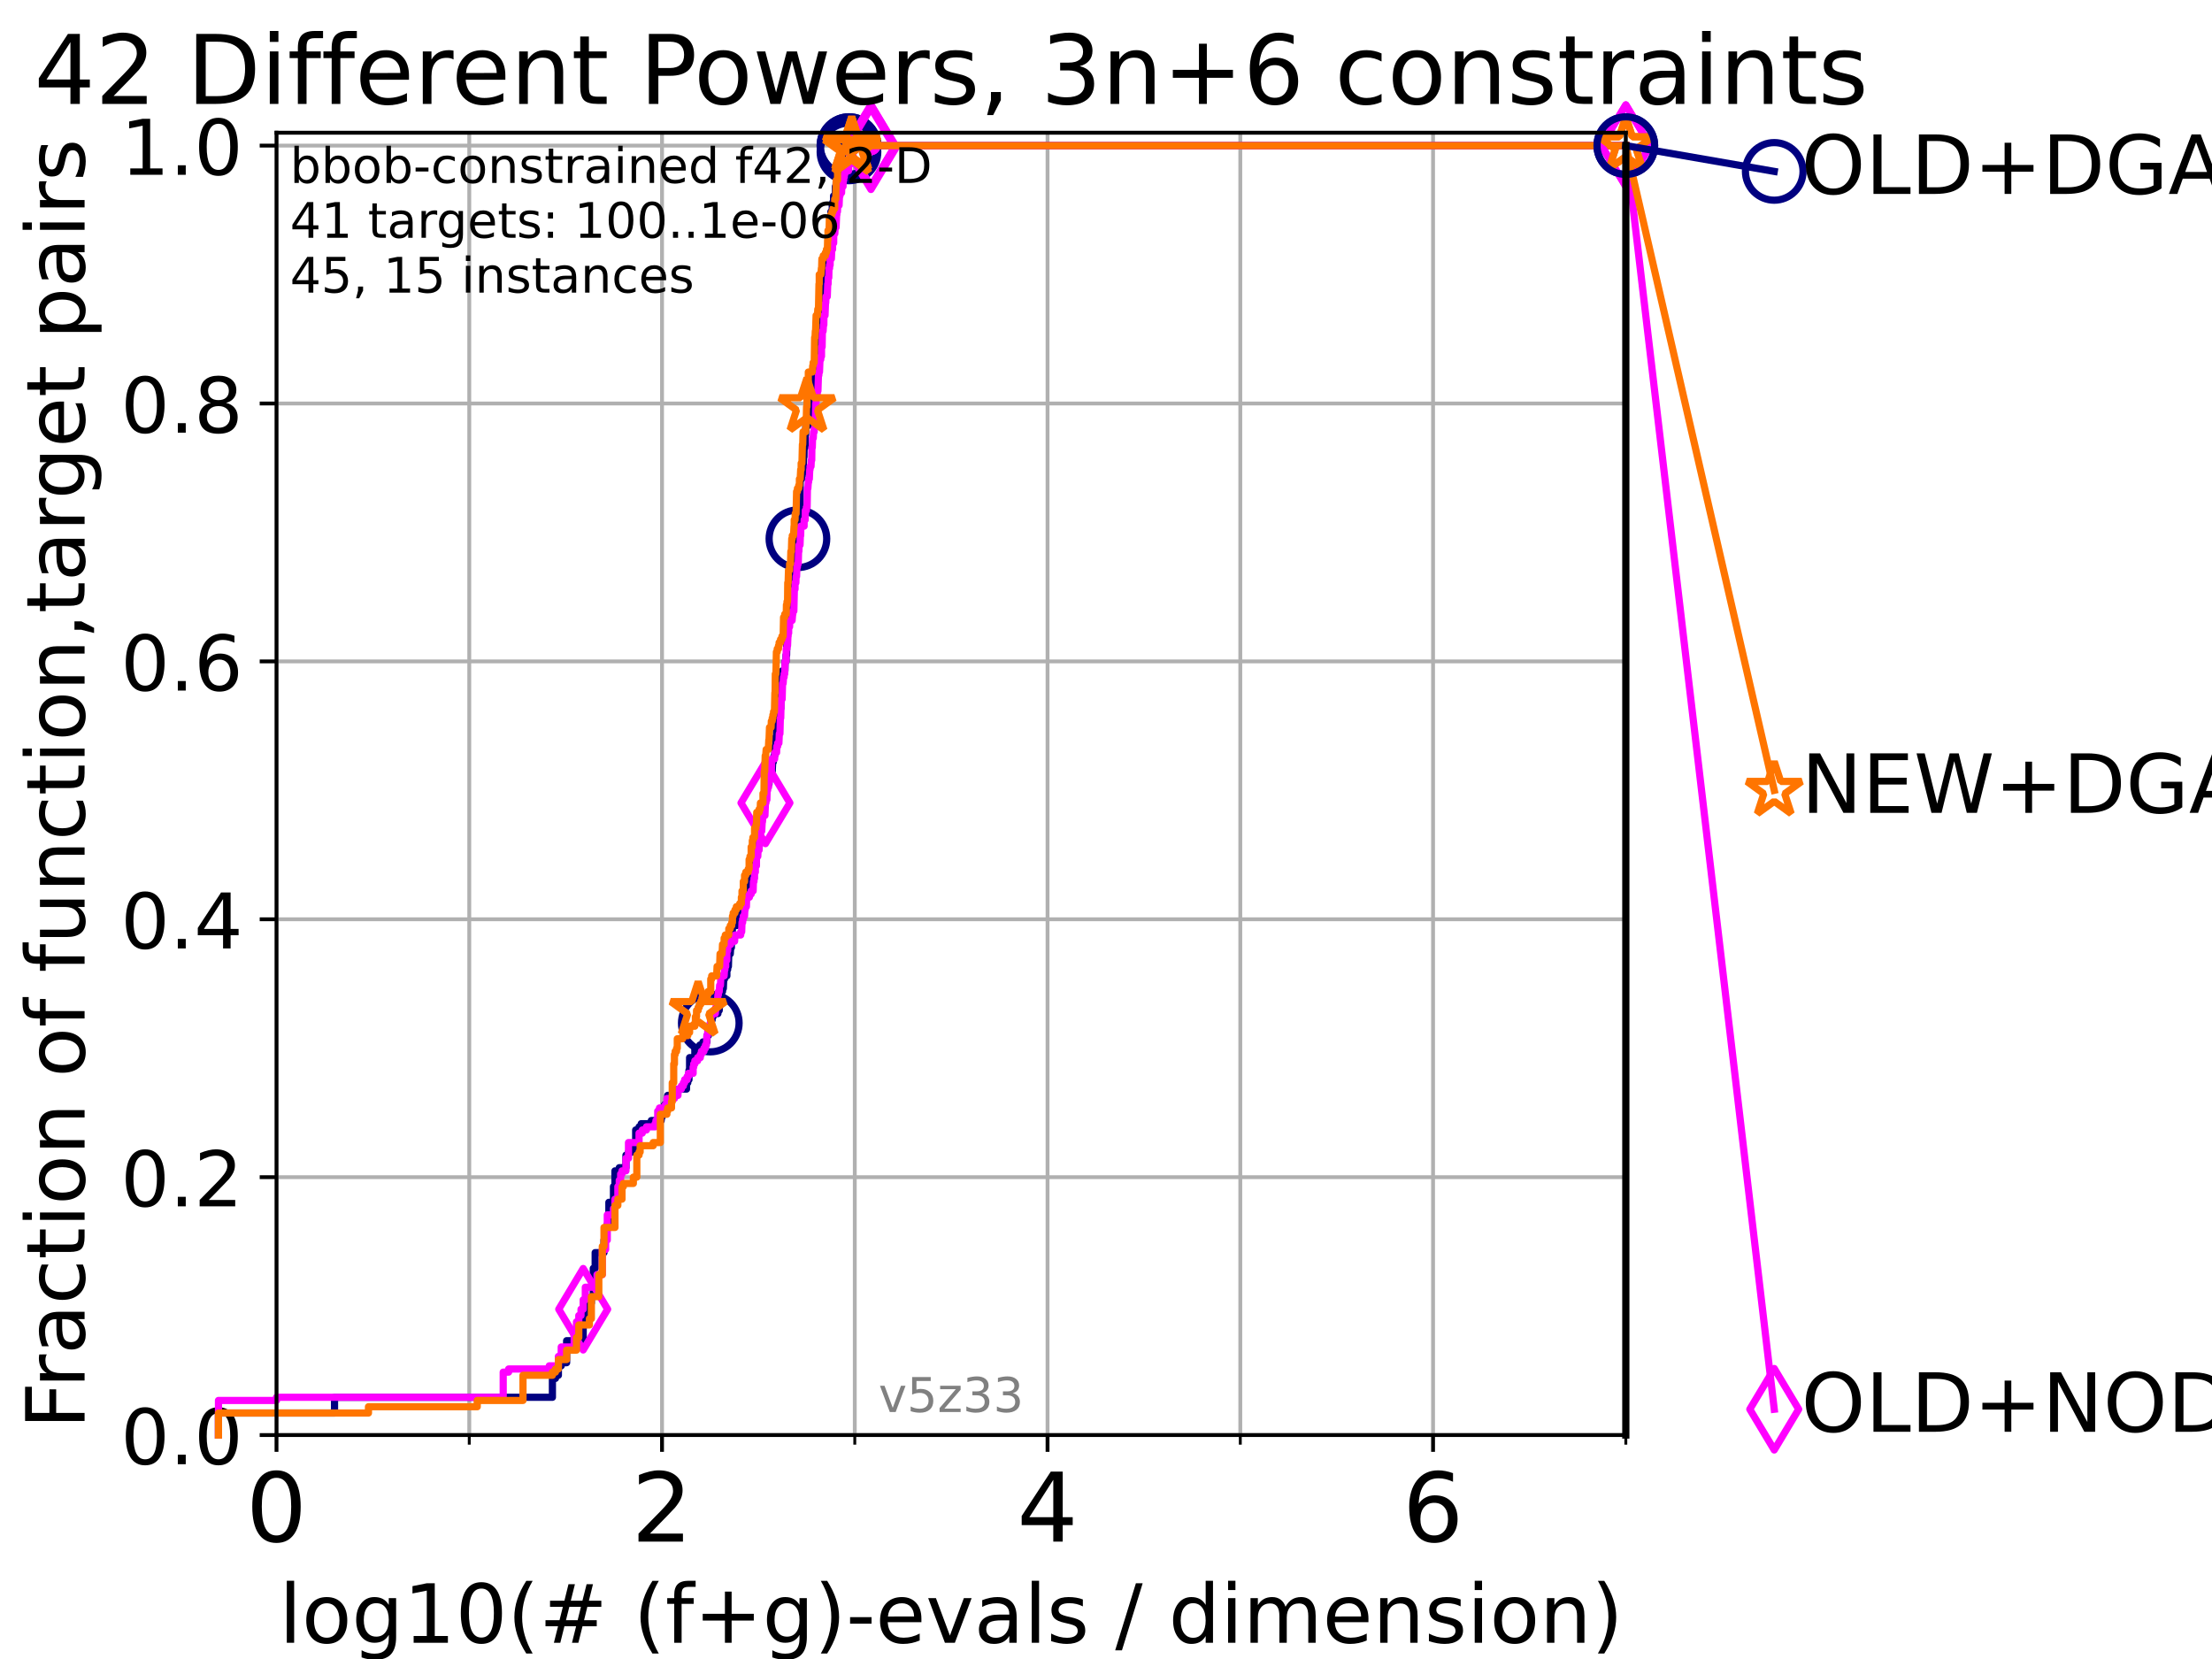 <?xml version="1.0" encoding="utf-8" standalone="no"?>
<!DOCTYPE svg PUBLIC "-//W3C//DTD SVG 1.1//EN"
  "http://www.w3.org/Graphics/SVG/1.1/DTD/svg11.dtd">
<!-- Created with matplotlib (https://matplotlib.org/) -->
<svg height="345.6pt" version="1.1" viewBox="0 0 460.8 345.6" width="460.8pt" xmlns="http://www.w3.org/2000/svg" xmlns:xlink="http://www.w3.org/1999/xlink">
 <defs>
  <style type="text/css">*{stroke-linecap:butt;stroke-linejoin:round;}</style>
 </defs>
 <g id="figure_1">
  <g id="patch_1">
   <path d="M 0 345.6 
L 460.8 345.6 
L 460.8 0 
L 0 0 
z
" style="fill:#ffffff;"/>
  </g>
  <g id="axes_1">
   <g id="patch_2">
    <path d="M 57.6 298.944 
L 338.688 298.944 
L 338.688 27.648 
L 57.6 27.648 
z
" style="fill:#ffffff;"/>
   </g>
   <g id="matplotlib.axis_1">
    <g id="xtick_1">
     <g id="line2d_1">
      <path clip-path="url(#pc1c4abebd4)" d="M 57.6 298.944 
L 57.6 27.648 
" style="fill:none;stroke:#b0b0b0;stroke-linecap:square;stroke-width:0.8;"/>
     </g>
     <g id="line2d_2">
      <defs>
       <path d="M 0 0 
L 0 3.5 
" id="m3db9bb1bb4" style="stroke:#000000;stroke-width:0.8;"/>
      </defs>
      <g>
       <use style="stroke:#000000;stroke-width:0.8;" x="57.6" xlink:href="#m3db9bb1bb4" y="298.944"/>
      </g>
     </g>
     <g id="text_1">
      <!-- 0 -->
      <g transform="translate(51.237 321.141)scale(0.2 -0.2)">
       <defs>
        <path d="M 31.781 66.406 
Q 24.172 66.406 20.328 58.906 
Q 16.5 51.422 16.5 36.375 
Q 16.5 21.391 20.328 13.891 
Q 24.172 6.391 31.781 6.391 
Q 39.453 6.391 43.281 13.891 
Q 47.125 21.391 47.125 36.375 
Q 47.125 51.422 43.281 58.906 
Q 39.453 66.406 31.781 66.406 
z
M 31.781 74.219 
Q 44.047 74.219 50.516 64.516 
Q 56.984 54.828 56.984 36.375 
Q 56.984 17.969 50.516 8.266 
Q 44.047 -1.422 31.781 -1.422 
Q 19.531 -1.422 13.062 8.266 
Q 6.594 17.969 6.594 36.375 
Q 6.594 54.828 13.062 64.516 
Q 19.531 74.219 31.781 74.219 
z
" id="DejaVuSans-48"/>
       </defs>
       <use xlink:href="#DejaVuSans-48"/>
      </g>
     </g>
    </g>
    <g id="xtick_2">
     <g id="line2d_3">
      <path clip-path="url(#pc1c4abebd4)" d="M 137.911 298.944 
L 137.911 27.648 
" style="fill:none;stroke:#b0b0b0;stroke-linecap:square;stroke-width:0.8;"/>
     </g>
     <g id="line2d_4">
      <g>
       <use style="stroke:#000000;stroke-width:0.8;" x="137.911" xlink:href="#m3db9bb1bb4" y="298.944"/>
      </g>
     </g>
     <g id="text_2">
      <!-- 2 -->
      <g transform="translate(131.548 321.141)scale(0.2 -0.2)">
       <defs>
        <path d="M 19.188 8.297 
L 53.609 8.297 
L 53.609 0 
L 7.328 0 
L 7.328 8.297 
Q 12.938 14.109 22.625 23.891 
Q 32.328 33.688 34.812 36.531 
Q 39.547 41.844 41.422 45.531 
Q 43.312 49.219 43.312 52.781 
Q 43.312 58.594 39.234 62.25 
Q 35.156 65.922 28.609 65.922 
Q 23.969 65.922 18.812 64.312 
Q 13.672 62.703 7.812 59.422 
L 7.812 69.391 
Q 13.766 71.781 18.938 73 
Q 24.125 74.219 28.422 74.219 
Q 39.75 74.219 46.484 68.547 
Q 53.219 62.891 53.219 53.422 
Q 53.219 48.922 51.531 44.891 
Q 49.859 40.875 45.406 35.406 
Q 44.188 33.984 37.641 27.219 
Q 31.109 20.453 19.188 8.297 
z
" id="DejaVuSans-50"/>
       </defs>
       <use xlink:href="#DejaVuSans-50"/>
      </g>
     </g>
    </g>
    <g id="xtick_3">
     <g id="line2d_5">
      <path clip-path="url(#pc1c4abebd4)" d="M 218.222 298.944 
L 218.222 27.648 
" style="fill:none;stroke:#b0b0b0;stroke-linecap:square;stroke-width:0.8;"/>
     </g>
     <g id="line2d_6">
      <g>
       <use style="stroke:#000000;stroke-width:0.8;" x="218.222" xlink:href="#m3db9bb1bb4" y="298.944"/>
      </g>
     </g>
     <g id="text_3">
      <!-- 4 -->
      <g transform="translate(211.859 321.141)scale(0.2 -0.2)">
       <defs>
        <path d="M 37.797 64.312 
L 12.891 25.391 
L 37.797 25.391 
z
M 35.203 72.906 
L 47.609 72.906 
L 47.609 25.391 
L 58.016 25.391 
L 58.016 17.188 
L 47.609 17.188 
L 47.609 0 
L 37.797 0 
L 37.797 17.188 
L 4.891 17.188 
L 4.891 26.703 
z
" id="DejaVuSans-52"/>
       </defs>
       <use xlink:href="#DejaVuSans-52"/>
      </g>
     </g>
    </g>
    <g id="xtick_4">
     <g id="line2d_7">
      <path clip-path="url(#pc1c4abebd4)" d="M 298.533 298.944 
L 298.533 27.648 
" style="fill:none;stroke:#b0b0b0;stroke-linecap:square;stroke-width:0.8;"/>
     </g>
     <g id="line2d_8">
      <g>
       <use style="stroke:#000000;stroke-width:0.8;" x="298.533" xlink:href="#m3db9bb1bb4" y="298.944"/>
      </g>
     </g>
     <g id="text_4">
      <!-- 6 -->
      <g transform="translate(292.17 321.141)scale(0.2 -0.2)">
       <defs>
        <path d="M 33.016 40.375 
Q 26.375 40.375 22.484 35.828 
Q 18.609 31.297 18.609 23.391 
Q 18.609 15.531 22.484 10.953 
Q 26.375 6.391 33.016 6.391 
Q 39.656 6.391 43.531 10.953 
Q 47.406 15.531 47.406 23.391 
Q 47.406 31.297 43.531 35.828 
Q 39.656 40.375 33.016 40.375 
z
M 52.594 71.297 
L 52.594 62.312 
Q 48.875 64.062 45.094 64.984 
Q 41.312 65.922 37.594 65.922 
Q 27.828 65.922 22.672 59.328 
Q 17.531 52.734 16.797 39.406 
Q 19.672 43.656 24.016 45.922 
Q 28.375 48.188 33.594 48.188 
Q 44.578 48.188 50.953 41.516 
Q 57.328 34.859 57.328 23.391 
Q 57.328 12.156 50.688 5.359 
Q 44.047 -1.422 33.016 -1.422 
Q 20.359 -1.422 13.672 8.266 
Q 6.984 17.969 6.984 36.375 
Q 6.984 53.656 15.188 63.938 
Q 23.391 74.219 37.203 74.219 
Q 40.922 74.219 44.703 73.484 
Q 48.484 72.75 52.594 71.297 
z
" id="DejaVuSans-54"/>
       </defs>
       <use xlink:href="#DejaVuSans-54"/>
      </g>
     </g>
    </g>
    <g id="xtick_5">
     <g id="line2d_9">
      <path clip-path="url(#pc1c4abebd4)" d="M 97.755 298.944 
L 97.755 27.648 
" style="fill:none;stroke:#b0b0b0;stroke-linecap:square;stroke-width:0.8;"/>
     </g>
     <g id="line2d_10">
      <defs>
       <path d="M 0 0 
L 0 2 
" id="meb13182801" style="stroke:#000000;stroke-width:0.6;"/>
      </defs>
      <g>
       <use style="stroke:#000000;stroke-width:0.6;" x="97.755" xlink:href="#meb13182801" y="298.944"/>
      </g>
     </g>
    </g>
    <g id="xtick_6">
     <g id="line2d_11">
      <path clip-path="url(#pc1c4abebd4)" d="M 178.066 298.944 
L 178.066 27.648 
" style="fill:none;stroke:#b0b0b0;stroke-linecap:square;stroke-width:0.8;"/>
     </g>
     <g id="line2d_12">
      <g>
       <use style="stroke:#000000;stroke-width:0.6;" x="178.066" xlink:href="#meb13182801" y="298.944"/>
      </g>
     </g>
    </g>
    <g id="xtick_7">
     <g id="line2d_13">
      <path clip-path="url(#pc1c4abebd4)" d="M 258.377 298.944 
L 258.377 27.648 
" style="fill:none;stroke:#b0b0b0;stroke-linecap:square;stroke-width:0.8;"/>
     </g>
     <g id="line2d_14">
      <g>
       <use style="stroke:#000000;stroke-width:0.6;" x="258.377" xlink:href="#meb13182801" y="298.944"/>
      </g>
     </g>
    </g>
    <g id="xtick_8">
     <g id="line2d_15">
      <path clip-path="url(#pc1c4abebd4)" d="M 338.688 298.944 
L 338.688 27.648 
" style="fill:none;stroke:#b0b0b0;stroke-linecap:square;stroke-width:0.8;"/>
     </g>
     <g id="line2d_16">
      <g>
       <use style="stroke:#000000;stroke-width:0.6;" x="338.688" xlink:href="#meb13182801" y="298.944"/>
      </g>
     </g>
    </g>
    <g id="text_5">
     <!-- log10(# (f+g)-evals / dimension) -->
     <g transform="translate(58.145 342.218)scale(0.17 -0.17)">
      <defs>
       <path d="M 9.422 75.984 
L 18.406 75.984 
L 18.406 0 
L 9.422 0 
z
" id="DejaVuSans-108"/>
       <path d="M 30.609 48.391 
Q 23.391 48.391 19.188 42.75 
Q 14.984 37.109 14.984 27.297 
Q 14.984 17.484 19.156 11.844 
Q 23.344 6.203 30.609 6.203 
Q 37.797 6.203 41.984 11.859 
Q 46.188 17.531 46.188 27.297 
Q 46.188 37.016 41.984 42.703 
Q 37.797 48.391 30.609 48.391 
z
M 30.609 56 
Q 42.328 56 49.016 48.375 
Q 55.719 40.766 55.719 27.297 
Q 55.719 13.875 49.016 6.219 
Q 42.328 -1.422 30.609 -1.422 
Q 18.844 -1.422 12.172 6.219 
Q 5.516 13.875 5.516 27.297 
Q 5.516 40.766 12.172 48.375 
Q 18.844 56 30.609 56 
z
" id="DejaVuSans-111"/>
       <path d="M 45.406 27.984 
Q 45.406 37.75 41.375 43.109 
Q 37.359 48.484 30.078 48.484 
Q 22.859 48.484 18.828 43.109 
Q 14.797 37.75 14.797 27.984 
Q 14.797 18.266 18.828 12.891 
Q 22.859 7.516 30.078 7.516 
Q 37.359 7.516 41.375 12.891 
Q 45.406 18.266 45.406 27.984 
z
M 54.391 6.781 
Q 54.391 -7.172 48.188 -13.984 
Q 42 -20.797 29.203 -20.797 
Q 24.469 -20.797 20.266 -20.094 
Q 16.062 -19.391 12.109 -17.922 
L 12.109 -9.188 
Q 16.062 -11.328 19.922 -12.344 
Q 23.781 -13.375 27.781 -13.375 
Q 36.625 -13.375 41.016 -8.766 
Q 45.406 -4.156 45.406 5.172 
L 45.406 9.625 
Q 42.625 4.781 38.281 2.391 
Q 33.938 0 27.875 0 
Q 17.828 0 11.672 7.656 
Q 5.516 15.328 5.516 27.984 
Q 5.516 40.672 11.672 48.328 
Q 17.828 56 27.875 56 
Q 33.938 56 38.281 53.609 
Q 42.625 51.219 45.406 46.391 
L 45.406 54.688 
L 54.391 54.688 
z
" id="DejaVuSans-103"/>
       <path d="M 12.406 8.297 
L 28.516 8.297 
L 28.516 63.922 
L 10.984 60.406 
L 10.984 69.391 
L 28.422 72.906 
L 38.281 72.906 
L 38.281 8.297 
L 54.391 8.297 
L 54.391 0 
L 12.406 0 
z
" id="DejaVuSans-49"/>
       <path d="M 31 75.875 
Q 24.469 64.656 21.281 53.656 
Q 18.109 42.672 18.109 31.391 
Q 18.109 20.125 21.312 9.062 
Q 24.516 -2 31 -13.188 
L 23.188 -13.188 
Q 15.875 -1.703 12.234 9.375 
Q 8.594 20.453 8.594 31.391 
Q 8.594 42.281 12.203 53.312 
Q 15.828 64.359 23.188 75.875 
z
" id="DejaVuSans-40"/>
       <path d="M 51.125 44 
L 36.922 44 
L 32.812 27.688 
L 47.125 27.688 
z
M 43.797 71.781 
L 38.719 51.516 
L 52.984 51.516 
L 58.109 71.781 
L 65.922 71.781 
L 60.891 51.516 
L 76.125 51.516 
L 76.125 44 
L 58.984 44 
L 54.984 27.688 
L 70.516 27.688 
L 70.516 20.219 
L 53.078 20.219 
L 48 0 
L 40.188 0 
L 45.219 20.219 
L 30.906 20.219 
L 25.875 0 
L 18.016 0 
L 23.094 20.219 
L 7.719 20.219 
L 7.719 27.688 
L 24.906 27.688 
L 29 44 
L 13.281 44 
L 13.281 51.516 
L 30.906 51.516 
L 35.891 71.781 
z
" id="DejaVuSans-35"/>
       <path id="DejaVuSans-32"/>
       <path d="M 37.109 75.984 
L 37.109 68.5 
L 28.516 68.5 
Q 23.688 68.5 21.797 66.547 
Q 19.922 64.594 19.922 59.516 
L 19.922 54.688 
L 34.719 54.688 
L 34.719 47.703 
L 19.922 47.703 
L 19.922 0 
L 10.891 0 
L 10.891 47.703 
L 2.297 47.703 
L 2.297 54.688 
L 10.891 54.688 
L 10.891 58.5 
Q 10.891 67.625 15.141 71.797 
Q 19.391 75.984 28.609 75.984 
z
" id="DejaVuSans-102"/>
       <path d="M 46 62.703 
L 46 35.5 
L 73.188 35.5 
L 73.188 27.203 
L 46 27.203 
L 46 0 
L 37.797 0 
L 37.797 27.203 
L 10.594 27.203 
L 10.594 35.5 
L 37.797 35.5 
L 37.797 62.703 
z
" id="DejaVuSans-43"/>
       <path d="M 8.016 75.875 
L 15.828 75.875 
Q 23.141 64.359 26.781 53.312 
Q 30.422 42.281 30.422 31.391 
Q 30.422 20.453 26.781 9.375 
Q 23.141 -1.703 15.828 -13.188 
L 8.016 -13.188 
Q 14.5 -2 17.703 9.062 
Q 20.906 20.125 20.906 31.391 
Q 20.906 42.672 17.703 53.656 
Q 14.5 64.656 8.016 75.875 
z
" id="DejaVuSans-41"/>
       <path d="M 4.891 31.391 
L 31.203 31.391 
L 31.203 23.391 
L 4.891 23.391 
z
" id="DejaVuSans-45"/>
       <path d="M 56.203 29.594 
L 56.203 25.203 
L 14.891 25.203 
Q 15.484 15.922 20.484 11.062 
Q 25.484 6.203 34.422 6.203 
Q 39.594 6.203 44.453 7.469 
Q 49.312 8.734 54.109 11.281 
L 54.109 2.781 
Q 49.266 0.734 44.188 -0.344 
Q 39.109 -1.422 33.891 -1.422 
Q 20.797 -1.422 13.156 6.188 
Q 5.516 13.812 5.516 26.812 
Q 5.516 40.234 12.766 48.109 
Q 20.016 56 32.328 56 
Q 43.359 56 49.781 48.891 
Q 56.203 41.797 56.203 29.594 
z
M 47.219 32.234 
Q 47.125 39.594 43.094 43.984 
Q 39.062 48.391 32.422 48.391 
Q 24.906 48.391 20.391 44.141 
Q 15.875 39.891 15.188 32.172 
z
" id="DejaVuSans-101"/>
       <path d="M 2.984 54.688 
L 12.5 54.688 
L 29.594 8.797 
L 46.688 54.688 
L 56.203 54.688 
L 35.688 0 
L 23.484 0 
z
" id="DejaVuSans-118"/>
       <path d="M 34.281 27.484 
Q 23.391 27.484 19.188 25 
Q 14.984 22.516 14.984 16.5 
Q 14.984 11.719 18.141 8.906 
Q 21.297 6.109 26.703 6.109 
Q 34.188 6.109 38.703 11.406 
Q 43.219 16.703 43.219 25.484 
L 43.219 27.484 
z
M 52.203 31.203 
L 52.203 0 
L 43.219 0 
L 43.219 8.297 
Q 40.141 3.328 35.547 0.953 
Q 30.953 -1.422 24.312 -1.422 
Q 15.922 -1.422 10.953 3.297 
Q 6 8.016 6 15.922 
Q 6 25.141 12.172 29.828 
Q 18.359 34.516 30.609 34.516 
L 43.219 34.516 
L 43.219 35.406 
Q 43.219 41.609 39.141 45 
Q 35.062 48.391 27.688 48.391 
Q 23 48.391 18.547 47.266 
Q 14.109 46.141 10.016 43.891 
L 10.016 52.203 
Q 14.938 54.109 19.578 55.047 
Q 24.219 56 28.609 56 
Q 40.484 56 46.344 49.844 
Q 52.203 43.703 52.203 31.203 
z
" id="DejaVuSans-97"/>
       <path d="M 44.281 53.078 
L 44.281 44.578 
Q 40.484 46.531 36.375 47.5 
Q 32.281 48.484 27.875 48.484 
Q 21.188 48.484 17.844 46.438 
Q 14.5 44.391 14.5 40.281 
Q 14.5 37.156 16.891 35.375 
Q 19.281 33.594 26.516 31.984 
L 29.594 31.297 
Q 39.156 29.25 43.188 25.516 
Q 47.219 21.781 47.219 15.094 
Q 47.219 7.469 41.188 3.016 
Q 35.156 -1.422 24.609 -1.422 
Q 20.219 -1.422 15.453 -0.562 
Q 10.688 0.297 5.422 2 
L 5.422 11.281 
Q 10.406 8.688 15.234 7.391 
Q 20.062 6.109 24.812 6.109 
Q 31.156 6.109 34.562 8.281 
Q 37.984 10.453 37.984 14.406 
Q 37.984 18.062 35.516 20.016 
Q 33.062 21.969 24.703 23.781 
L 21.578 24.516 
Q 13.234 26.266 9.516 29.906 
Q 5.812 33.547 5.812 39.891 
Q 5.812 47.609 11.281 51.797 
Q 16.75 56 26.812 56 
Q 31.781 56 36.172 55.266 
Q 40.578 54.547 44.281 53.078 
z
" id="DejaVuSans-115"/>
       <path d="M 25.391 72.906 
L 33.688 72.906 
L 8.297 -9.281 
L 0 -9.281 
z
" id="DejaVuSans-47"/>
       <path d="M 45.406 46.391 
L 45.406 75.984 
L 54.391 75.984 
L 54.391 0 
L 45.406 0 
L 45.406 8.203 
Q 42.578 3.328 38.25 0.953 
Q 33.938 -1.422 27.875 -1.422 
Q 17.969 -1.422 11.734 6.484 
Q 5.516 14.406 5.516 27.297 
Q 5.516 40.188 11.734 48.094 
Q 17.969 56 27.875 56 
Q 33.938 56 38.25 53.625 
Q 42.578 51.266 45.406 46.391 
z
M 14.797 27.297 
Q 14.797 17.391 18.875 11.75 
Q 22.953 6.109 30.078 6.109 
Q 37.203 6.109 41.297 11.75 
Q 45.406 17.391 45.406 27.297 
Q 45.406 37.203 41.297 42.844 
Q 37.203 48.484 30.078 48.484 
Q 22.953 48.484 18.875 42.844 
Q 14.797 37.203 14.797 27.297 
z
" id="DejaVuSans-100"/>
       <path d="M 9.422 54.688 
L 18.406 54.688 
L 18.406 0 
L 9.422 0 
z
M 9.422 75.984 
L 18.406 75.984 
L 18.406 64.594 
L 9.422 64.594 
z
" id="DejaVuSans-105"/>
       <path d="M 52 44.188 
Q 55.375 50.25 60.062 53.125 
Q 64.75 56 71.094 56 
Q 79.641 56 84.281 50.016 
Q 88.922 44.047 88.922 33.016 
L 88.922 0 
L 79.891 0 
L 79.891 32.719 
Q 79.891 40.578 77.094 44.375 
Q 74.312 48.188 68.609 48.188 
Q 61.625 48.188 57.562 43.547 
Q 53.516 38.922 53.516 30.906 
L 53.516 0 
L 44.484 0 
L 44.484 32.719 
Q 44.484 40.625 41.703 44.406 
Q 38.922 48.188 33.109 48.188 
Q 26.219 48.188 22.156 43.531 
Q 18.109 38.875 18.109 30.906 
L 18.109 0 
L 9.078 0 
L 9.078 54.688 
L 18.109 54.688 
L 18.109 46.188 
Q 21.188 51.219 25.484 53.609 
Q 29.781 56 35.688 56 
Q 41.656 56 45.828 52.969 
Q 50 49.953 52 44.188 
z
" id="DejaVuSans-109"/>
       <path d="M 54.891 33.016 
L 54.891 0 
L 45.906 0 
L 45.906 32.719 
Q 45.906 40.484 42.875 44.328 
Q 39.844 48.188 33.797 48.188 
Q 26.516 48.188 22.312 43.547 
Q 18.109 38.922 18.109 30.906 
L 18.109 0 
L 9.078 0 
L 9.078 54.688 
L 18.109 54.688 
L 18.109 46.188 
Q 21.344 51.125 25.703 53.562 
Q 30.078 56 35.797 56 
Q 45.219 56 50.047 50.172 
Q 54.891 44.344 54.891 33.016 
z
" id="DejaVuSans-110"/>
      </defs>
      <use xlink:href="#DejaVuSans-108"/>
      <use x="27.783" xlink:href="#DejaVuSans-111"/>
      <use x="88.965" xlink:href="#DejaVuSans-103"/>
      <use x="152.441" xlink:href="#DejaVuSans-49"/>
      <use x="216.064" xlink:href="#DejaVuSans-48"/>
      <use x="279.688" xlink:href="#DejaVuSans-40"/>
      <use x="318.701" xlink:href="#DejaVuSans-35"/>
      <use x="402.49" xlink:href="#DejaVuSans-32"/>
      <use x="434.277" xlink:href="#DejaVuSans-40"/>
      <use x="473.291" xlink:href="#DejaVuSans-102"/>
      <use x="508.496" xlink:href="#DejaVuSans-43"/>
      <use x="592.285" xlink:href="#DejaVuSans-103"/>
      <use x="655.762" xlink:href="#DejaVuSans-41"/>
      <use x="694.775" xlink:href="#DejaVuSans-45"/>
      <use x="730.859" xlink:href="#DejaVuSans-101"/>
      <use x="792.383" xlink:href="#DejaVuSans-118"/>
      <use x="851.562" xlink:href="#DejaVuSans-97"/>
      <use x="912.842" xlink:href="#DejaVuSans-108"/>
      <use x="940.625" xlink:href="#DejaVuSans-115"/>
      <use x="992.725" xlink:href="#DejaVuSans-32"/>
      <use x="1024.512" xlink:href="#DejaVuSans-47"/>
      <use x="1058.203" xlink:href="#DejaVuSans-32"/>
      <use x="1089.99" xlink:href="#DejaVuSans-100"/>
      <use x="1153.467" xlink:href="#DejaVuSans-105"/>
      <use x="1181.25" xlink:href="#DejaVuSans-109"/>
      <use x="1278.662" xlink:href="#DejaVuSans-101"/>
      <use x="1340.186" xlink:href="#DejaVuSans-110"/>
      <use x="1403.564" xlink:href="#DejaVuSans-115"/>
      <use x="1455.664" xlink:href="#DejaVuSans-105"/>
      <use x="1483.447" xlink:href="#DejaVuSans-111"/>
      <use x="1544.629" xlink:href="#DejaVuSans-110"/>
      <use x="1608.008" xlink:href="#DejaVuSans-41"/>
     </g>
    </g>
   </g>
   <g id="matplotlib.axis_2">
    <g id="ytick_1">
     <g id="line2d_17">
      <path clip-path="url(#pc1c4abebd4)" d="M 57.6 298.944 
L 338.688 298.944 
" style="fill:none;stroke:#b0b0b0;stroke-linecap:square;stroke-width:0.8;"/>
     </g>
     <g id="line2d_18">
      <defs>
       <path d="M 0 0 
L -3.5 0 
" id="m7c28dbe9c6" style="stroke:#000000;stroke-width:0.8;"/>
      </defs>
      <g>
       <use style="stroke:#000000;stroke-width:0.8;" x="57.6" xlink:href="#m7c28dbe9c6" y="298.944"/>
      </g>
     </g>
     <g id="text_6">
      <!-- 0.0 -->
      <g transform="translate(25.155 305.023)scale(0.16 -0.16)">
       <defs>
        <path d="M 10.688 12.406 
L 21 12.406 
L 21 0 
L 10.688 0 
z
" id="DejaVuSans-46"/>
       </defs>
       <use xlink:href="#DejaVuSans-48"/>
       <use x="63.623" xlink:href="#DejaVuSans-46"/>
       <use x="95.41" xlink:href="#DejaVuSans-48"/>
      </g>
     </g>
    </g>
    <g id="ytick_2">
     <g id="line2d_19">
      <path clip-path="url(#pc1c4abebd4)" d="M 57.6 245.222 
L 338.688 245.222 
" style="fill:none;stroke:#b0b0b0;stroke-linecap:square;stroke-width:0.8;"/>
     </g>
     <g id="line2d_20">
      <g>
       <use style="stroke:#000000;stroke-width:0.8;" x="57.6" xlink:href="#m7c28dbe9c6" y="245.222"/>
      </g>
     </g>
     <g id="text_7">
      <!-- 0.2 -->
      <g transform="translate(25.155 251.301)scale(0.16 -0.16)">
       <use xlink:href="#DejaVuSans-48"/>
       <use x="63.623" xlink:href="#DejaVuSans-46"/>
       <use x="95.41" xlink:href="#DejaVuSans-50"/>
      </g>
     </g>
    </g>
    <g id="ytick_3">
     <g id="line2d_21">
      <path clip-path="url(#pc1c4abebd4)" d="M 57.6 191.5 
L 338.688 191.5 
" style="fill:none;stroke:#b0b0b0;stroke-linecap:square;stroke-width:0.8;"/>
     </g>
     <g id="line2d_22">
      <g>
       <use style="stroke:#000000;stroke-width:0.8;" x="57.6" xlink:href="#m7c28dbe9c6" y="191.5"/>
      </g>
     </g>
     <g id="text_8">
      <!-- 0.4 -->
      <g transform="translate(25.155 197.579)scale(0.16 -0.16)">
       <use xlink:href="#DejaVuSans-48"/>
       <use x="63.623" xlink:href="#DejaVuSans-46"/>
       <use x="95.41" xlink:href="#DejaVuSans-52"/>
      </g>
     </g>
    </g>
    <g id="ytick_4">
     <g id="line2d_23">
      <path clip-path="url(#pc1c4abebd4)" d="M 57.6 137.778 
L 338.688 137.778 
" style="fill:none;stroke:#b0b0b0;stroke-linecap:square;stroke-width:0.8;"/>
     </g>
     <g id="line2d_24">
      <g>
       <use style="stroke:#000000;stroke-width:0.8;" x="57.6" xlink:href="#m7c28dbe9c6" y="137.778"/>
      </g>
     </g>
     <g id="text_9">
      <!-- 0.6 -->
      <g transform="translate(25.155 143.857)scale(0.16 -0.16)">
       <use xlink:href="#DejaVuSans-48"/>
       <use x="63.623" xlink:href="#DejaVuSans-46"/>
       <use x="95.41" xlink:href="#DejaVuSans-54"/>
      </g>
     </g>
    </g>
    <g id="ytick_5">
     <g id="line2d_25">
      <path clip-path="url(#pc1c4abebd4)" d="M 57.6 84.056 
L 338.688 84.056 
" style="fill:none;stroke:#b0b0b0;stroke-linecap:square;stroke-width:0.8;"/>
     </g>
     <g id="line2d_26">
      <g>
       <use style="stroke:#000000;stroke-width:0.8;" x="57.6" xlink:href="#m7c28dbe9c6" y="84.056"/>
      </g>
     </g>
     <g id="text_10">
      <!-- 0.8 -->
      <g transform="translate(25.155 90.135)scale(0.16 -0.16)">
       <defs>
        <path d="M 31.781 34.625 
Q 24.75 34.625 20.719 30.859 
Q 16.703 27.094 16.703 20.516 
Q 16.703 13.922 20.719 10.156 
Q 24.75 6.391 31.781 6.391 
Q 38.812 6.391 42.859 10.172 
Q 46.922 13.969 46.922 20.516 
Q 46.922 27.094 42.891 30.859 
Q 38.875 34.625 31.781 34.625 
z
M 21.922 38.812 
Q 15.578 40.375 12.031 44.719 
Q 8.5 49.078 8.5 55.328 
Q 8.5 64.062 14.719 69.141 
Q 20.953 74.219 31.781 74.219 
Q 42.672 74.219 48.875 69.141 
Q 55.078 64.062 55.078 55.328 
Q 55.078 49.078 51.531 44.719 
Q 48 40.375 41.703 38.812 
Q 48.828 37.156 52.797 32.312 
Q 56.781 27.484 56.781 20.516 
Q 56.781 9.906 50.312 4.234 
Q 43.844 -1.422 31.781 -1.422 
Q 19.734 -1.422 13.25 4.234 
Q 6.781 9.906 6.781 20.516 
Q 6.781 27.484 10.781 32.312 
Q 14.797 37.156 21.922 38.812 
z
M 18.312 54.391 
Q 18.312 48.734 21.844 45.562 
Q 25.391 42.391 31.781 42.391 
Q 38.141 42.391 41.719 45.562 
Q 45.312 48.734 45.312 54.391 
Q 45.312 60.062 41.719 63.234 
Q 38.141 66.406 31.781 66.406 
Q 25.391 66.406 21.844 63.234 
Q 18.312 60.062 18.312 54.391 
z
" id="DejaVuSans-56"/>
       </defs>
       <use xlink:href="#DejaVuSans-48"/>
       <use x="63.623" xlink:href="#DejaVuSans-46"/>
       <use x="95.41" xlink:href="#DejaVuSans-56"/>
      </g>
     </g>
    </g>
    <g id="ytick_6">
     <g id="line2d_27">
      <path clip-path="url(#pc1c4abebd4)" d="M 57.6 30.334 
L 338.688 30.334 
" style="fill:none;stroke:#b0b0b0;stroke-linecap:square;stroke-width:0.8;"/>
     </g>
     <g id="line2d_28">
      <g>
       <use style="stroke:#000000;stroke-width:0.8;" x="57.6" xlink:href="#m7c28dbe9c6" y="30.334"/>
      </g>
     </g>
     <g id="text_11">
      <!-- 1.0 -->
      <g transform="translate(25.155 36.413)scale(0.16 -0.16)">
       <use xlink:href="#DejaVuSans-49"/>
       <use x="63.623" xlink:href="#DejaVuSans-46"/>
       <use x="95.41" xlink:href="#DejaVuSans-48"/>
      </g>
     </g>
    </g>
    <g id="text_12">
     <!-- Fraction of function,target pairs -->
     <g transform="translate(17.62 297.681)rotate(-90)scale(0.17 -0.17)">
      <defs>
       <path d="M 9.812 72.906 
L 51.703 72.906 
L 51.703 64.594 
L 19.672 64.594 
L 19.672 43.109 
L 48.578 43.109 
L 48.578 34.812 
L 19.672 34.812 
L 19.672 0 
L 9.812 0 
z
" id="DejaVuSans-70"/>
       <path d="M 41.109 46.297 
Q 39.594 47.172 37.812 47.578 
Q 36.031 48 33.891 48 
Q 26.266 48 22.188 43.047 
Q 18.109 38.094 18.109 28.812 
L 18.109 0 
L 9.078 0 
L 9.078 54.688 
L 18.109 54.688 
L 18.109 46.188 
Q 20.953 51.172 25.484 53.578 
Q 30.031 56 36.531 56 
Q 37.453 56 38.578 55.875 
Q 39.703 55.766 41.062 55.516 
z
" id="DejaVuSans-114"/>
       <path d="M 48.781 52.594 
L 48.781 44.188 
Q 44.969 46.297 41.141 47.344 
Q 37.312 48.391 33.406 48.391 
Q 24.656 48.391 19.812 42.844 
Q 14.984 37.312 14.984 27.297 
Q 14.984 17.281 19.812 11.734 
Q 24.656 6.203 33.406 6.203 
Q 37.312 6.203 41.141 7.25 
Q 44.969 8.297 48.781 10.406 
L 48.781 2.094 
Q 45.016 0.344 40.984 -0.531 
Q 36.969 -1.422 32.422 -1.422 
Q 20.062 -1.422 12.781 6.344 
Q 5.516 14.109 5.516 27.297 
Q 5.516 40.672 12.859 48.328 
Q 20.219 56 33.016 56 
Q 37.156 56 41.109 55.141 
Q 45.062 54.297 48.781 52.594 
z
" id="DejaVuSans-99"/>
       <path d="M 18.312 70.219 
L 18.312 54.688 
L 36.812 54.688 
L 36.812 47.703 
L 18.312 47.703 
L 18.312 18.016 
Q 18.312 11.328 20.141 9.422 
Q 21.969 7.516 27.594 7.516 
L 36.812 7.516 
L 36.812 0 
L 27.594 0 
Q 17.188 0 13.234 3.875 
Q 9.281 7.766 9.281 18.016 
L 9.281 47.703 
L 2.688 47.703 
L 2.688 54.688 
L 9.281 54.688 
L 9.281 70.219 
z
" id="DejaVuSans-116"/>
       <path d="M 8.5 21.578 
L 8.5 54.688 
L 17.484 54.688 
L 17.484 21.922 
Q 17.484 14.156 20.5 10.266 
Q 23.531 6.391 29.594 6.391 
Q 36.859 6.391 41.078 11.031 
Q 45.312 15.672 45.312 23.688 
L 45.312 54.688 
L 54.297 54.688 
L 54.297 0 
L 45.312 0 
L 45.312 8.406 
Q 42.047 3.422 37.719 1 
Q 33.406 -1.422 27.688 -1.422 
Q 18.266 -1.422 13.375 4.438 
Q 8.5 10.297 8.5 21.578 
z
M 31.109 56 
z
" id="DejaVuSans-117"/>
       <path d="M 11.719 12.406 
L 22.016 12.406 
L 22.016 4 
L 14.016 -11.625 
L 7.719 -11.625 
L 11.719 4 
z
" id="DejaVuSans-44"/>
       <path d="M 18.109 8.203 
L 18.109 -20.797 
L 9.078 -20.797 
L 9.078 54.688 
L 18.109 54.688 
L 18.109 46.391 
Q 20.953 51.266 25.266 53.625 
Q 29.594 56 35.594 56 
Q 45.562 56 51.781 48.094 
Q 58.016 40.188 58.016 27.297 
Q 58.016 14.406 51.781 6.484 
Q 45.562 -1.422 35.594 -1.422 
Q 29.594 -1.422 25.266 0.953 
Q 20.953 3.328 18.109 8.203 
z
M 48.688 27.297 
Q 48.688 37.203 44.609 42.844 
Q 40.531 48.484 33.406 48.484 
Q 26.266 48.484 22.188 42.844 
Q 18.109 37.203 18.109 27.297 
Q 18.109 17.391 22.188 11.75 
Q 26.266 6.109 33.406 6.109 
Q 40.531 6.109 44.609 11.75 
Q 48.688 17.391 48.688 27.297 
z
" id="DejaVuSans-112"/>
      </defs>
      <use xlink:href="#DejaVuSans-70"/>
      <use x="50.27" xlink:href="#DejaVuSans-114"/>
      <use x="91.383" xlink:href="#DejaVuSans-97"/>
      <use x="152.662" xlink:href="#DejaVuSans-99"/>
      <use x="207.643" xlink:href="#DejaVuSans-116"/>
      <use x="246.852" xlink:href="#DejaVuSans-105"/>
      <use x="274.635" xlink:href="#DejaVuSans-111"/>
      <use x="335.816" xlink:href="#DejaVuSans-110"/>
      <use x="399.195" xlink:href="#DejaVuSans-32"/>
      <use x="430.982" xlink:href="#DejaVuSans-111"/>
      <use x="492.164" xlink:href="#DejaVuSans-102"/>
      <use x="527.369" xlink:href="#DejaVuSans-32"/>
      <use x="559.156" xlink:href="#DejaVuSans-102"/>
      <use x="594.361" xlink:href="#DejaVuSans-117"/>
      <use x="657.74" xlink:href="#DejaVuSans-110"/>
      <use x="721.119" xlink:href="#DejaVuSans-99"/>
      <use x="776.1" xlink:href="#DejaVuSans-116"/>
      <use x="815.309" xlink:href="#DejaVuSans-105"/>
      <use x="843.092" xlink:href="#DejaVuSans-111"/>
      <use x="904.273" xlink:href="#DejaVuSans-110"/>
      <use x="967.652" xlink:href="#DejaVuSans-44"/>
      <use x="999.439" xlink:href="#DejaVuSans-116"/>
      <use x="1038.648" xlink:href="#DejaVuSans-97"/>
      <use x="1099.928" xlink:href="#DejaVuSans-114"/>
      <use x="1139.291" xlink:href="#DejaVuSans-103"/>
      <use x="1202.768" xlink:href="#DejaVuSans-101"/>
      <use x="1264.291" xlink:href="#DejaVuSans-116"/>
      <use x="1303.5" xlink:href="#DejaVuSans-32"/>
      <use x="1335.287" xlink:href="#DejaVuSans-112"/>
      <use x="1398.764" xlink:href="#DejaVuSans-97"/>
      <use x="1460.043" xlink:href="#DejaVuSans-105"/>
      <use x="1487.826" xlink:href="#DejaVuSans-114"/>
      <use x="1528.939" xlink:href="#DejaVuSans-115"/>
     </g>
    </g>
   </g>
   <g id="line2d_29">
    <defs>
     <path d="M 0 1.5 
C 0.398 1.5 0.779 1.342 1.061 1.061 
C 1.342 0.779 1.5 0.398 1.5 0 
C 1.5 -0.398 1.342 -0.779 1.061 -1.061 
C 0.779 -1.342 0.398 -1.5 0 -1.5 
C -0.398 -1.5 -0.779 -1.342 -1.061 -1.061 
C -1.342 -0.779 -1.5 -0.398 -1.5 0 
C -1.5 0.398 -1.342 0.779 -1.061 1.061 
C -0.779 1.342 -0.398 1.5 0 1.5 
z
" id="m5a720c98dd" style="stroke:#000080;"/>
    </defs>
    <g>
     <use style="fill:#000080;stroke:#000080;" x="176.857" xlink:href="#m5a720c98dd" y="30.334"/>
     <use style="fill:#000080;stroke:#000080;" x="176.857" xlink:href="#m5a720c98dd" y="30.334"/>
    </g>
   </g>
   <g id="line2d_30">
    <path d="M 45.512 298.944 
L 45.512 294.358 
L 69.688 294.358 
L 69.688 291.082 
L 115.077 291.082 
L 115.077 287.151 
L 115.711 287.151 
L 115.711 286.496 
L 116.323 286.496 
L 116.323 284.531 
L 116.914 284.531 
L 116.914 283.876 
L 118.04 283.876 
L 118.04 279.29 
L 121.49 279.29 
L 121.49 276.014 
L 121.931 276.014 
L 121.931 273.393 
L 122.362 273.393 
L 122.362 271.428 
L 123.193 271.428 
L 123.193 270.118 
L 123.594 270.118 
L 123.594 264.221 
L 123.985 264.221 
L 123.985 260.946 
L 125.823 260.946 
L 125.823 258.325 
L 126.168 258.325 
L 126.168 255.704 
L 126.507 255.704 
L 126.507 255.049 
L 126.839 255.049 
L 126.839 250.463 
L 127.799 250.463 
L 127.799 247.187 
L 128.108 247.187 
L 128.108 243.912 
L 129.002 243.912 
L 129.002 243.257 
L 130.398 243.257 
L 130.398 240.636 
L 130.927 240.636 
L 130.927 239.981 
L 131.938 239.981 
L 131.938 239.326 
L 132.423 239.326 
L 132.423 235.395 
L 133.125 235.395 
L 133.125 234.74 
L 133.578 234.74 
L 133.578 234.085 
L 135.682 234.085 
L 135.682 233.429 
L 137.736 233.429 
L 137.736 232.774 
L 137.911 232.774 
L 137.911 231.464 
L 138.256 231.464 
L 138.256 230.809 
L 138.426 230.809 
L 138.426 230.154 
L 139.091 230.154 
L 139.091 228.188 
L 140.348 228.188 
L 140.348 227.533 
L 141.235 227.533 
L 141.235 226.878 
L 143.015 226.878 
L 143.015 225.568 
L 143.273 225.568 
L 143.273 224.912 
L 143.528 224.912 
L 143.528 222.947 
L 143.654 222.947 
L 143.654 220.326 
L 144.748 220.326 
L 144.748 218.361 
L 145.777 218.361 
L 145.777 217.706 
L 146.431 217.706 
L 146.431 217.051 
L 147.267 217.051 
L 147.267 215.74 
L 147.57 215.74 
L 147.57 215.085 
L 147.77 215.085 
L 147.868 213.775 
L 147.967 213.775 
L 147.967 213.12 
L 148.161 213.12 
L 148.161 212.465 
L 148.354 212.465 
L 148.354 211.81 
L 148.545 211.81 
L 148.545 211.154 
L 149.557 211.154 
L 149.557 210.499 
L 149.824 210.499 
L 149.911 209.189 
L 150.086 209.189 
L 150.086 207.224 
L 150.258 207.224 
L 150.258 206.568 
L 150.514 206.568 
L 150.514 205.913 
L 150.683 205.913 
L 150.766 203.948 
L 150.933 203.948 
L 150.933 203.293 
L 151.422 203.293 
L 151.422 201.982 
L 151.582 201.982 
L 151.582 201.327 
L 151.74 201.327 
L 151.819 198.707 
L 152.13 198.707 
L 152.207 197.396 
L 152.36 197.396 
L 152.36 196.086 
L 152.512 196.086 
L 152.587 192.81 
L 153.467 192.81 
L 153.538 190.845 
L 153.75 190.845 
L 153.75 190.19 
L 154.304 190.19 
L 154.304 189.535 
L 154.44 189.535 
L 154.44 188.224 
L 154.574 188.224 
L 154.574 187.569 
L 154.774 187.569 
L 154.774 186.259 
L 155.552 186.259 
L 155.552 185.604 
L 155.679 185.604 
L 155.679 183.638 
L 155.929 183.638 
L 155.929 182.983 
L 156.053 182.983 
L 156.053 181.018 
L 156.297 181.018 
L 156.297 180.363 
L 156.479 180.363 
L 156.479 179.052 
L 156.599 179.052 
L 156.658 177.742 
L 156.895 177.742 
L 156.895 177.087 
L 157.07 177.087 
L 157.07 176.432 
L 157.529 176.432 
L 157.585 175.121 
L 157.754 175.121 
L 157.754 173.156 
L 157.865 173.156 
L 157.921 171.846 
L 158.086 171.846 
L 158.141 169.88 
L 158.358 169.88 
L 158.358 169.225 
L 158.785 169.225 
L 158.785 167.915 
L 159.406 167.915 
L 159.507 165.294 
L 159.658 165.294 
L 159.658 164.639 
L 159.808 164.639 
L 159.808 163.984 
L 159.956 163.984 
L 159.956 163.329 
L 160.201 163.329 
L 160.201 161.363 
L 160.585 161.363 
L 160.585 160.708 
L 160.868 160.708 
L 160.961 158.743 
L 161.1 158.743 
L 161.1 158.088 
L 161.238 158.088 
L 161.238 157.432 
L 161.375 157.432 
L 161.42 155.467 
L 161.556 155.467 
L 161.601 153.502 
L 161.735 153.502 
L 161.735 150.881 
L 162.303 150.881 
L 162.346 147.605 
L 162.645 147.605 
L 162.687 143.674 
L 162.771 143.674 
L 162.854 141.709 
L 162.938 141.709 
L 162.979 139.743 
L 163.51 139.743 
L 163.55 137.778 
L 163.749 137.778 
L 163.749 136.468 
L 163.867 136.468 
L 163.907 133.192 
L 164.024 133.192 
L 164.063 130.571 
L 164.18 130.571 
L 164.18 128.606 
L 164.486 128.606 
L 164.524 125.985 
L 164.675 125.985 
L 164.675 125.33 
L 164.825 125.33 
L 164.862 122.055 
L 165.12 122.055 
L 165.157 120.744 
L 165.303 120.744 
L 165.411 116.158 
L 165.803 116.158 
L 165.803 114.848 
L 165.943 114.848 
L 166.013 112.883 
L 166.117 112.883 
L 166.221 111.572 
L 166.358 111.572 
L 166.358 110.917 
L 166.528 110.917 
L 166.595 105.021 
L 166.696 105.021 
L 166.696 99.78 
L 166.994 99.78 
L 166.994 99.124 
L 167.126 99.124 
L 167.126 98.469 
L 167.32 98.469 
L 167.417 95.194 
L 167.481 95.194 
L 167.513 93.228 
L 167.704 93.228 
L 167.767 90.608 
L 167.83 90.608 
L 167.861 88.642 
L 168.385 88.642 
L 168.385 86.677 
L 168.506 86.677 
L 168.506 86.022 
L 168.686 86.022 
L 168.716 82.746 
L 168.806 82.746 
L 168.806 82.091 
L 169.07 82.091 
L 169.158 80.125 
L 169.475 80.125 
L 169.475 79.47 
L 169.645 79.47 
L 169.73 75.539 
L 169.814 75.539 
L 169.87 72.263 
L 170.036 72.263 
L 170.064 70.298 
L 170.201 70.298 
L 170.311 67.677 
L 170.392 67.677 
L 170.473 66.367 
L 170.607 66.367 
L 170.607 65.057 
L 170.767 65.057 
L 170.767 63.091 
L 170.899 63.091 
L 170.952 61.781 
L 171.264 61.781 
L 171.341 57.195 
L 171.468 57.195 
L 171.468 55.885 
L 171.846 55.885 
L 171.846 55.23 
L 172.167 55.23 
L 172.265 52.609 
L 172.554 52.609 
L 172.554 50.644 
L 172.721 50.644 
L 172.744 48.678 
L 172.839 48.678 
L 172.839 47.368 
L 173.026 47.368 
L 173.096 44.092 
L 173.372 44.092 
L 173.372 42.782 
L 173.486 42.782 
L 173.486 42.127 
L 173.644 42.127 
L 173.644 40.816 
L 174.022 40.816 
L 174.022 38.851 
L 174.153 38.851 
L 174.197 37.541 
L 174.348 37.541 
L 174.348 36.886 
L 175.191 36.886 
L 175.191 34.265 
L 175.334 34.265 
L 175.334 32.955 
L 175.477 32.955 
L 175.497 31.644 
L 176.857 31.644 
L 176.857 30.334 
L 338.688 30.334 
L 338.688 30.334 
" style="fill:none;stroke:#000080;stroke-linecap:square;stroke-width:1.5;"/>
   </g>
   <g id="line2d_31">
    <defs>
     <path d="M 0 6 
C 1.591 6 3.117 5.368 4.243 4.243 
C 5.368 3.117 6 1.591 6 0 
C 6 -1.591 5.368 -3.117 4.243 -4.243 
C 3.117 -5.368 1.591 -6 0 -6 
C -1.591 -6 -3.117 -5.368 -4.243 -4.243 
C -5.368 -3.117 -6 -1.591 -6 0 
C -6 1.591 -5.368 3.117 -4.243 4.243 
C -3.117 5.368 -1.591 6 0 6 
z
" id="m1b63d13c37" style="stroke:#000080;stroke-width:1.5;"/>
    </defs>
    <g>
     <use style="fill-opacity:0;stroke:#000080;stroke-width:1.5;" x="147.967" xlink:href="#m1b63d13c37" y="213.12"/>
     <use style="fill-opacity:0;stroke:#000080;stroke-width:1.5;" x="166.221" xlink:href="#m1b63d13c37" y="112.227"/>
     <use style="fill-opacity:0;stroke:#000080;stroke-width:1.5;" x="176.857" xlink:href="#m1b63d13c37" y="31.644"/>
     <use style="fill-opacity:0;stroke:#000080;stroke-width:1.5;" x="176.857" xlink:href="#m1b63d13c37" y="30.334"/>
     <use style="fill-opacity:0;stroke:#000080;stroke-width:1.5;" x="176.857" xlink:href="#m1b63d13c37" y="30.334"/>
     <use style="fill-opacity:0;stroke:#000080;stroke-width:1.5;" x="338.688" xlink:href="#m1b63d13c37" y="30.334"/>
    </g>
   </g>
   <g id="line2d_32">
    <path style="fill:none;stroke:#000080;stroke-linecap:square;stroke-width:1.5;"/>
    <g/>
   </g>
   <g id="line2d_33">
    <defs>
     <path d="M 0 1.5 
C 0.398 1.5 0.779 1.342 1.061 1.061 
C 1.342 0.779 1.5 0.398 1.5 0 
C 1.5 -0.398 1.342 -0.779 1.061 -1.061 
C 0.779 -1.342 0.398 -1.5 0 -1.5 
C -0.398 -1.5 -0.779 -1.342 -1.061 -1.061 
C -1.342 -0.779 -1.5 -0.398 -1.5 0 
C -1.5 0.398 -1.342 0.779 -1.061 1.061 
C -0.779 1.342 -0.398 1.5 0 1.5 
z
" id="md2fa3fdf86" style="stroke:#ff00ff;"/>
    </defs>
    <g>
     <use style="fill:#ff00ff;stroke:#ff00ff;" x="181.434" xlink:href="#md2fa3fdf86" y="30.334"/>
     <use style="fill:#ff00ff;stroke:#ff00ff;" x="181.434" xlink:href="#md2fa3fdf86" y="30.334"/>
    </g>
   </g>
   <g id="line2d_34">
    <path d="M 45.512 298.944 
L 45.512 291.737 
L 57.6 291.737 
L 57.6 291.082 
L 104.826 291.082 
L 104.826 285.841 
L 105.952 285.841 
L 105.952 285.186 
L 114.419 285.186 
L 114.419 284.531 
L 116.323 284.531 
L 116.323 282.565 
L 116.914 282.565 
L 116.914 280.6 
L 119.603 280.6 
L 119.603 277.979 
L 120.094 277.979 
L 120.094 275.359 
L 120.572 275.359 
L 120.572 274.048 
L 121.037 274.048 
L 121.037 272.738 
L 121.49 272.738 
L 121.49 270.773 
L 121.931 270.773 
L 121.931 268.152 
L 124.369 268.152 
L 124.369 265.532 
L 125.471 265.532 
L 125.471 260.29 
L 126.168 260.29 
L 126.168 258.325 
L 126.507 258.325 
L 126.507 253.084 
L 127.799 253.084 
L 127.799 251.773 
L 128.108 251.773 
L 128.108 249.808 
L 128.709 249.808 
L 128.709 247.187 
L 129.002 247.187 
L 129.002 245.877 
L 129.291 245.877 
L 129.291 244.567 
L 129.574 244.567 
L 129.574 243.912 
L 130.398 243.912 
L 130.398 241.291 
L 130.927 241.291 
L 130.927 238.015 
L 133.125 238.015 
L 133.125 236.05 
L 133.8 236.05 
L 133.8 235.395 
L 134.661 235.395 
L 134.661 234.74 
L 136.457 234.74 
L 136.457 234.085 
L 136.645 234.085 
L 136.645 233.429 
L 137.016 233.429 
L 137.016 231.464 
L 137.38 231.464 
L 137.38 230.809 
L 138.595 230.809 
L 138.595 230.154 
L 138.927 230.154 
L 138.927 228.843 
L 140.499 228.843 
L 140.499 228.188 
L 141.235 228.188 
L 141.235 226.878 
L 141.941 226.878 
L 141.941 226.223 
L 142.352 226.223 
L 142.352 225.568 
L 142.62 225.568 
L 142.62 224.912 
L 143.144 224.912 
L 143.144 224.257 
L 143.401 224.257 
L 143.401 223.602 
L 144.391 223.602 
L 144.391 222.292 
L 144.511 222.292 
L 144.511 221.637 
L 144.748 221.637 
L 144.748 220.982 
L 145.327 220.982 
L 145.327 220.326 
L 145.888 220.326 
L 145.888 219.671 
L 146.107 219.671 
L 146.107 219.016 
L 146.644 219.016 
L 146.644 218.361 
L 146.958 218.361 
L 146.958 217.706 
L 147.165 217.706 
L 147.267 215.74 
L 147.369 215.74 
L 147.47 214.43 
L 147.77 214.43 
L 147.77 213.775 
L 147.967 213.775 
L 148.064 211.81 
L 148.161 211.81 
L 148.161 211.154 
L 149.012 211.154 
L 149.104 209.844 
L 149.196 209.844 
L 149.287 208.534 
L 149.468 208.534 
L 149.557 207.224 
L 149.647 207.224 
L 149.647 206.568 
L 149.824 206.568 
L 149.911 205.258 
L 150.086 205.258 
L 150.172 203.293 
L 150.85 203.293 
L 150.933 201.982 
L 151.015 201.982 
L 151.015 201.327 
L 151.179 201.327 
L 151.179 200.017 
L 151.422 200.017 
L 151.422 198.052 
L 151.582 198.052 
L 151.661 196.741 
L 152.207 196.741 
L 152.207 196.086 
L 153.032 196.086 
L 153.106 194.776 
L 154.304 194.776 
L 154.304 194.121 
L 154.507 194.121 
L 154.574 192.155 
L 154.708 192.155 
L 154.708 191.5 
L 154.841 191.5 
L 154.841 190.845 
L 155.103 190.845 
L 155.168 189.535 
L 155.232 189.535 
L 155.232 188.879 
L 155.489 188.879 
L 155.552 186.914 
L 156.114 186.914 
L 156.114 186.259 
L 156.479 186.259 
L 156.479 185.604 
L 156.895 185.604 
L 156.953 183.638 
L 157.07 183.638 
L 157.07 182.983 
L 157.186 182.983 
L 157.186 181.673 
L 157.358 181.673 
L 157.358 180.363 
L 157.585 180.363 
L 157.585 178.397 
L 157.865 178.397 
L 157.921 177.087 
L 158.141 177.087 
L 158.25 174.466 
L 158.358 174.466 
L 158.466 173.156 
L 158.679 173.156 
L 158.785 171.191 
L 158.837 171.191 
L 158.942 169.88 
L 159.355 169.88 
L 159.457 167.26 
L 159.558 167.26 
L 159.558 166.604 
L 159.758 166.604 
L 159.808 164.639 
L 159.907 164.639 
L 159.907 163.984 
L 160.103 163.984 
L 160.152 162.674 
L 160.346 162.674 
L 160.346 162.018 
L 160.538 162.018 
L 160.538 160.708 
L 160.68 160.708 
L 160.774 158.088 
L 161.375 158.088 
L 161.42 156.777 
L 161.779 156.777 
L 161.823 155.467 
L 161.999 155.467 
L 161.999 154.812 
L 162.26 154.812 
L 162.346 152.846 
L 162.475 152.846 
L 162.56 149.571 
L 162.645 149.571 
L 162.729 145.64 
L 162.938 145.64 
L 163.021 142.364 
L 163.144 142.364 
L 163.226 141.054 
L 163.348 141.054 
L 163.348 140.399 
L 163.469 140.399 
L 163.55 137.778 
L 163.749 137.778 
L 163.789 135.157 
L 163.946 135.157 
L 163.946 134.502 
L 164.063 134.502 
L 164.141 132.537 
L 164.18 132.537 
L 164.18 131.882 
L 164.295 131.882 
L 164.295 130.571 
L 164.486 130.571 
L 164.524 129.261 
L 165.01 129.261 
L 165.12 127.951 
L 165.157 127.951 
L 165.157 127.296 
L 165.375 127.296 
L 165.483 122.71 
L 165.626 122.71 
L 165.626 121.399 
L 165.803 121.399 
L 165.838 120.089 
L 165.943 120.089 
L 166.013 118.124 
L 166.117 118.124 
L 166.117 117.469 
L 166.289 117.469 
L 166.358 114.848 
L 166.426 114.848 
L 166.46 113.538 
L 166.662 113.538 
L 166.729 111.572 
L 166.796 111.572 
L 166.829 109.607 
L 167.513 109.607 
L 167.513 108.296 
L 167.735 108.296 
L 167.767 106.331 
L 167.986 106.331 
L 167.986 105.676 
L 168.141 105.676 
L 168.202 101.745 
L 168.294 101.745 
L 168.385 100.435 
L 168.446 100.435 
L 168.446 99.78 
L 168.597 99.78 
L 168.686 97.814 
L 168.746 97.814 
L 168.746 97.159 
L 168.953 97.159 
L 169.012 95.849 
L 169.1 95.849 
L 169.129 93.228 
L 169.216 93.228 
L 169.274 91.263 
L 169.418 91.263 
L 169.475 89.952 
L 169.617 89.952 
L 169.617 89.297 
L 169.73 89.297 
L 169.814 87.987 
L 169.842 87.987 
L 169.925 84.056 
L 170.009 84.056 
L 170.009 82.091 
L 170.256 82.091 
L 170.256 81.435 
L 170.392 81.435 
L 170.5 78.16 
L 170.581 78.16 
L 170.581 77.505 
L 170.714 77.505 
L 170.82 74.884 
L 170.978 74.884 
L 170.978 74.229 
L 171.134 74.229 
L 171.134 72.263 
L 171.264 72.263 
L 171.315 68.988 
L 171.468 68.988 
L 171.545 67.677 
L 171.62 67.677 
L 171.646 65.712 
L 171.871 65.712 
L 171.97 63.091 
L 172.02 63.091 
L 172.069 61.781 
L 172.337 61.781 
L 172.434 59.161 
L 172.506 59.161 
L 172.53 57.85 
L 172.649 57.85 
L 172.697 55.885 
L 172.815 55.885 
L 172.815 55.23 
L 172.933 55.23 
L 172.933 53.919 
L 173.188 53.919 
L 173.28 51.954 
L 173.44 51.954 
L 173.44 50.644 
L 173.666 50.644 
L 173.689 48.678 
L 173.911 48.678 
L 173.978 47.368 
L 174.175 47.368 
L 174.283 44.747 
L 174.327 44.747 
L 174.327 44.092 
L 174.456 44.092 
L 174.52 42.782 
L 174.796 42.782 
L 174.88 40.816 
L 174.984 40.816 
L 174.984 40.161 
L 175.314 40.161 
L 175.355 38.851 
L 175.618 38.851 
L 175.658 37.541 
L 175.758 37.541 
L 175.758 36.886 
L 175.877 36.886 
L 175.877 36.23 
L 176.014 36.23 
L 176.014 35.575 
L 176.782 35.575 
L 176.782 34.265 
L 177.098 34.265 
L 177.208 32.955 
L 177.263 32.955 
L 177.263 32.3 
L 177.535 32.3 
L 177.589 30.989 
L 181.434 30.989 
L 181.434 30.334 
L 338.688 30.334 
L 338.688 30.334 
" style="fill:none;stroke:#ff00ff;stroke-linecap:square;stroke-width:1.5;"/>
   </g>
   <g id="line2d_35">
    <defs>
     <path d="M -0 8.485 
L 5.091 0 
L 0 -8.485 
L -5.091 -0 
z
" id="m0d59ab926c" style="stroke:#ff00ff;stroke-linejoin:miter;stroke-width:1.5;"/>
    </defs>
    <g>
     <use style="fill-opacity:0;stroke:#ff00ff;stroke-linejoin:miter;stroke-width:1.5;" x="121.49" xlink:href="#m0d59ab926c" y="272.738"/>
     <use style="fill-opacity:0;stroke:#ff00ff;stroke-linejoin:miter;stroke-width:1.5;" x="159.457" xlink:href="#m0d59ab926c" y="167.26"/>
     <use style="fill-opacity:0;stroke:#ff00ff;stroke-linejoin:miter;stroke-width:1.5;" x="181.434" xlink:href="#m0d59ab926c" y="30.989"/>
     <use style="fill-opacity:0;stroke:#ff00ff;stroke-linejoin:miter;stroke-width:1.5;" x="181.434" xlink:href="#m0d59ab926c" y="30.334"/>
     <use style="fill-opacity:0;stroke:#ff00ff;stroke-linejoin:miter;stroke-width:1.5;" x="181.434" xlink:href="#m0d59ab926c" y="30.334"/>
     <use style="fill-opacity:0;stroke:#ff00ff;stroke-linejoin:miter;stroke-width:1.5;" x="338.688" xlink:href="#m0d59ab926c" y="30.334"/>
    </g>
   </g>
   <g id="line2d_36">
    <path style="fill:none;stroke:#ff00ff;stroke-linecap:square;stroke-width:1.5;"/>
    <g/>
   </g>
   <g id="line2d_37">
    <defs>
     <path d="M 0 1.5 
C 0.398 1.5 0.779 1.342 1.061 1.061 
C 1.342 0.779 1.5 0.398 1.5 0 
C 1.5 -0.398 1.342 -0.779 1.061 -1.061 
C 0.779 -1.342 0.398 -1.5 0 -1.5 
C -0.398 -1.5 -0.779 -1.342 -1.061 -1.061 
C -1.342 -0.779 -1.5 -0.398 -1.5 0 
C -1.5 0.398 -1.342 0.779 -1.061 1.061 
C -0.779 1.342 -0.398 1.5 0 1.5 
z
" id="md473519ca8" style="stroke:#ff7500;"/>
    </defs>
    <g>
     <use style="fill:#ff7500;stroke:#ff7500;" x="177.427" xlink:href="#md473519ca8" y="30.334"/>
     <use style="fill:#ff7500;stroke:#ff7500;" x="177.427" xlink:href="#md473519ca8" y="30.334"/>
    </g>
   </g>
   <g id="line2d_38">
    <path d="M 45.512 298.944 
L 45.512 294.358 
L 76.759 294.358 
L 76.759 293.048 
L 99.418 293.048 
L 99.418 291.737 
L 108.949 291.737 
L 108.949 286.496 
L 115.077 286.496 
L 115.077 285.841 
L 115.711 285.841 
L 115.711 285.186 
L 116.323 285.186 
L 116.323 283.22 
L 118.04 283.22 
L 118.04 281.255 
L 120.094 281.255 
L 120.094 278.634 
L 120.572 278.634 
L 120.572 276.014 
L 122.782 276.014 
L 122.782 274.704 
L 123.193 274.704 
L 123.193 270.118 
L 124.744 270.118 
L 124.744 265.532 
L 125.471 265.532 
L 125.471 259.635 
L 125.823 259.635 
L 125.823 255.704 
L 128.108 255.704 
L 128.108 251.118 
L 128.709 251.118 
L 128.709 249.808 
L 129.574 249.808 
L 129.574 247.187 
L 129.853 247.187 
L 129.853 246.532 
L 131.938 246.532 
L 131.938 245.222 
L 132.66 245.222 
L 132.66 240.636 
L 133.125 240.636 
L 133.125 239.981 
L 133.353 239.981 
L 133.353 238.671 
L 136.073 238.671 
L 136.073 238.015 
L 137.559 238.015 
L 137.559 232.119 
L 138.927 232.119 
L 138.927 231.464 
L 139.091 231.464 
L 139.091 230.809 
L 139.887 230.809 
L 139.887 229.499 
L 140.042 229.499 
L 140.042 225.568 
L 140.348 225.568 
L 140.348 221.637 
L 140.499 221.637 
L 140.499 219.671 
L 140.649 219.671 
L 140.649 219.016 
L 140.944 219.016 
L 140.944 218.361 
L 141.09 218.361 
L 141.09 216.396 
L 142.216 216.396 
L 142.216 215.74 
L 143.273 215.74 
L 143.273 215.085 
L 143.654 215.085 
L 143.654 213.775 
L 144.748 213.775 
L 144.748 213.12 
L 144.865 213.12 
L 144.865 211.81 
L 145.098 211.81 
L 145.098 210.499 
L 145.441 210.499 
L 145.441 209.844 
L 145.666 209.844 
L 145.666 209.189 
L 145.998 209.189 
L 145.998 208.534 
L 146.216 208.534 
L 146.216 207.879 
L 147.267 207.879 
L 147.267 207.224 
L 147.47 207.224 
L 147.47 206.568 
L 148.064 206.568 
L 148.064 203.948 
L 148.258 203.948 
L 148.258 203.293 
L 149.287 203.293 
L 149.378 201.327 
L 149.911 201.327 
L 149.999 198.707 
L 150.429 198.707 
L 150.514 196.741 
L 150.85 196.741 
L 150.85 195.431 
L 151.097 195.431 
L 151.097 194.776 
L 151.819 194.776 
L 151.819 193.465 
L 152.13 193.465 
L 152.13 192.81 
L 152.436 192.81 
L 152.436 192.155 
L 152.587 192.155 
L 152.587 190.845 
L 152.737 190.845 
L 152.737 190.19 
L 153.106 190.19 
L 153.106 189.535 
L 153.395 189.535 
L 153.395 188.879 
L 154.098 188.879 
L 154.098 188.224 
L 154.44 188.224 
L 154.44 186.914 
L 154.574 186.914 
L 154.574 185.604 
L 154.841 185.604 
L 154.841 183.638 
L 155.103 183.638 
L 155.103 182.328 
L 155.361 182.328 
L 155.361 181.673 
L 155.867 181.673 
L 155.867 181.018 
L 156.053 181.018 
L 156.053 179.052 
L 156.236 179.052 
L 156.236 178.397 
L 156.479 178.397 
L 156.479 176.432 
L 156.718 176.432 
L 156.718 175.121 
L 156.836 175.121 
L 156.836 174.466 
L 157.186 174.466 
L 157.186 172.501 
L 157.472 172.501 
L 157.472 171.846 
L 157.585 171.846 
L 157.642 169.225 
L 158.141 169.225 
L 158.141 168.57 
L 158.358 168.57 
L 158.412 167.26 
L 158.942 167.26 
L 158.942 165.294 
L 159.15 165.294 
L 159.201 160.708 
L 159.304 160.708 
L 159.406 157.432 
L 159.507 157.432 
L 159.608 156.122 
L 160.055 156.122 
L 160.152 154.157 
L 160.201 154.157 
L 160.298 151.536 
L 160.633 151.536 
L 160.68 150.226 
L 160.868 150.226 
L 160.868 149.571 
L 161.008 149.571 
L 161.008 148.916 
L 161.146 148.916 
L 161.146 148.26 
L 161.329 148.26 
L 161.42 144.33 
L 161.466 144.33 
L 161.511 140.399 
L 161.645 140.399 
L 161.735 135.813 
L 161.912 135.813 
L 161.912 135.157 
L 162.174 135.157 
L 162.174 134.502 
L 162.303 134.502 
L 162.303 133.847 
L 162.602 133.847 
L 162.602 133.192 
L 162.896 133.192 
L 162.896 132.537 
L 163.144 132.537 
L 163.226 128.606 
L 163.469 128.606 
L 163.469 127.951 
L 163.789 127.951 
L 163.828 125.985 
L 163.946 125.985 
L 163.946 125.33 
L 164.063 125.33 
L 164.102 121.399 
L 164.18 121.399 
L 164.257 118.779 
L 164.486 118.779 
L 164.486 117.469 
L 164.675 117.469 
L 164.75 114.848 
L 164.862 114.848 
L 164.936 112.227 
L 165.047 112.227 
L 165.047 111.572 
L 165.303 111.572 
L 165.411 109.607 
L 165.447 109.607 
L 165.447 108.296 
L 165.626 108.296 
L 165.662 106.986 
L 165.838 106.986 
L 165.943 102.4 
L 166.117 102.4 
L 166.117 101.745 
L 166.392 101.745 
L 166.392 101.09 
L 166.528 101.09 
L 166.528 99.78 
L 166.696 99.78 
L 166.796 97.814 
L 166.895 97.814 
L 166.895 96.504 
L 167.06 96.504 
L 167.158 92.573 
L 167.223 92.573 
L 167.288 89.952 
L 167.83 89.952 
L 167.923 87.987 
L 167.955 87.987 
L 168.017 84.711 
L 168.11 84.711 
L 168.141 80.125 
L 168.233 80.125 
L 168.233 79.47 
L 168.385 79.47 
L 168.385 77.505 
L 169.216 77.505 
L 169.303 76.194 
L 169.389 76.194 
L 169.389 75.539 
L 169.617 75.539 
L 169.702 70.298 
L 169.786 70.298 
L 169.842 68.988 
L 169.898 68.988 
L 170.009 65.712 
L 170.283 65.712 
L 170.365 64.402 
L 170.5 64.402 
L 170.607 59.161 
L 170.661 59.161 
L 170.661 57.195 
L 171.004 57.195 
L 171.108 55.885 
L 171.16 55.885 
L 171.212 53.919 
L 171.494 53.919 
L 171.494 53.264 
L 171.946 53.264 
L 171.946 52.609 
L 172.167 52.609 
L 172.167 51.954 
L 172.362 51.954 
L 172.41 49.988 
L 172.482 49.988 
L 172.482 48.023 
L 172.721 48.023 
L 172.768 45.402 
L 173.049 45.402 
L 173.049 44.747 
L 173.303 44.747 
L 173.303 44.092 
L 173.531 44.092 
L 173.531 43.437 
L 173.889 43.437 
L 173.889 41.472 
L 174.109 41.472 
L 174.197 37.541 
L 174.477 37.541 
L 174.477 34.92 
L 174.901 34.92 
L 174.901 32.955 
L 175.273 32.955 
L 175.273 31.644 
L 176.19 31.644 
L 176.19 30.989 
L 177.427 30.989 
L 177.427 30.334 
L 338.688 30.334 
L 338.688 30.334 
" style="fill:none;stroke:#ff7500;stroke-linecap:square;stroke-width:1.5;"/>
   </g>
   <g id="line2d_39">
    <defs>
     <path d="M 0 -6 
L -1.347 -1.854 
L -5.706 -1.854 
L -2.18 0.708 
L -3.527 4.854 
L -0 2.292 
L 3.527 4.854 
L 2.18 0.708 
L 5.706 -1.854 
L 1.347 -1.854 
z
" id="mfdcb6a4bc2" style="stroke:#ff7500;stroke-linejoin:bevel;stroke-width:1.5;"/>
    </defs>
    <g>
     <use style="fill-opacity:0;stroke:#ff7500;stroke-linejoin:bevel;stroke-width:1.5;" x="145.441" xlink:href="#mfdcb6a4bc2" y="210.499"/>
     <use style="fill-opacity:0;stroke:#ff7500;stroke-linejoin:bevel;stroke-width:1.5;" x="168.11" xlink:href="#mfdcb6a4bc2" y="84.711"/>
     <use style="fill-opacity:0;stroke:#ff7500;stroke-linejoin:bevel;stroke-width:1.5;" x="177.427" xlink:href="#mfdcb6a4bc2" y="30.989"/>
     <use style="fill-opacity:0;stroke:#ff7500;stroke-linejoin:bevel;stroke-width:1.5;" x="177.427" xlink:href="#mfdcb6a4bc2" y="30.334"/>
     <use style="fill-opacity:0;stroke:#ff7500;stroke-linejoin:bevel;stroke-width:1.5;" x="177.427" xlink:href="#mfdcb6a4bc2" y="30.334"/>
     <use style="fill-opacity:0;stroke:#ff7500;stroke-linejoin:bevel;stroke-width:1.5;" x="338.688" xlink:href="#mfdcb6a4bc2" y="30.334"/>
    </g>
   </g>
   <g id="line2d_40">
    <path style="fill:none;stroke:#ff7500;stroke-linecap:square;stroke-width:1.5;"/>
    <g/>
   </g>
   <g id="line2d_41">
    <path d="M 338.688 30.334 
L 369.608 293.572 
" style="fill:none;stroke:#ff00ff;stroke-linecap:square;stroke-width:1.5;"/>
    <g>
     <use style="fill-opacity:0;stroke:#ff00ff;stroke-linejoin:miter;stroke-width:1.5;" x="338.688" xlink:href="#m0d59ab926c" y="30.334"/>
     <use style="fill-opacity:0;stroke:#ff00ff;stroke-linejoin:miter;stroke-width:1.5;" x="369.608" xlink:href="#m0d59ab926c" y="293.572"/>
    </g>
   </g>
   <g id="line2d_42">
    <path d="M 338.688 30.334 
L 369.608 164.639 
" style="fill:none;stroke:#ff7500;stroke-linecap:square;stroke-width:1.5;"/>
    <g>
     <use style="fill-opacity:0;stroke:#ff7500;stroke-linejoin:bevel;stroke-width:1.5;" x="338.688" xlink:href="#mfdcb6a4bc2" y="30.334"/>
     <use style="fill-opacity:0;stroke:#ff7500;stroke-linejoin:bevel;stroke-width:1.5;" x="369.608" xlink:href="#mfdcb6a4bc2" y="164.639"/>
    </g>
   </g>
   <g id="line2d_43">
    <path d="M 338.688 30.334 
L 369.608 35.706 
" style="fill:none;stroke:#000080;stroke-linecap:square;stroke-width:1.5;"/>
    <g>
     <use style="fill-opacity:0;stroke:#000080;stroke-width:1.5;" x="338.688" xlink:href="#m1b63d13c37" y="30.334"/>
     <use style="fill-opacity:0;stroke:#000080;stroke-width:1.5;" x="369.608" xlink:href="#m1b63d13c37" y="35.706"/>
    </g>
   </g>
   <g id="line2d_44">
    <path d="M 338.688 298.944 
L 338.688 30.334 
" style="fill:none;stroke:#000000;stroke-linecap:square;stroke-width:1.5;"/>
   </g>
   <g id="patch_3">
    <path d="M 57.6 298.944 
L 57.6 27.648 
" style="fill:none;stroke:#000000;stroke-linecap:square;stroke-linejoin:miter;stroke-width:0.8;"/>
   </g>
   <g id="patch_4">
    <path d="M 338.688 298.944 
L 338.688 27.648 
" style="fill:none;stroke:#000000;stroke-linecap:square;stroke-linejoin:miter;stroke-width:0.8;"/>
   </g>
   <g id="patch_5">
    <path d="M 57.6 298.944 
L 338.688 298.944 
" style="fill:none;stroke:#000000;stroke-linecap:square;stroke-linejoin:miter;stroke-width:0.8;"/>
   </g>
   <g id="patch_6">
    <path d="M 57.6 27.648 
L 338.688 27.648 
" style="fill:none;stroke:#000000;stroke-linecap:square;stroke-linejoin:miter;stroke-width:0.8;"/>
   </g>
   <g id="text_13">
    <!-- OLD+NODGA -->
    <g transform="translate(375.229 298.263)scale(0.17 -0.17)">
     <defs>
      <path d="M 39.406 66.219 
Q 28.656 66.219 22.328 58.203 
Q 16.016 50.203 16.016 36.375 
Q 16.016 22.609 22.328 14.594 
Q 28.656 6.594 39.406 6.594 
Q 50.141 6.594 56.422 14.594 
Q 62.703 22.609 62.703 36.375 
Q 62.703 50.203 56.422 58.203 
Q 50.141 66.219 39.406 66.219 
z
M 39.406 74.219 
Q 54.734 74.219 63.906 63.938 
Q 73.094 53.656 73.094 36.375 
Q 73.094 19.141 63.906 8.859 
Q 54.734 -1.422 39.406 -1.422 
Q 24.031 -1.422 14.812 8.828 
Q 5.609 19.094 5.609 36.375 
Q 5.609 53.656 14.812 63.938 
Q 24.031 74.219 39.406 74.219 
z
" id="DejaVuSans-79"/>
      <path d="M 9.812 72.906 
L 19.672 72.906 
L 19.672 8.297 
L 55.172 8.297 
L 55.172 0 
L 9.812 0 
z
" id="DejaVuSans-76"/>
      <path d="M 19.672 64.797 
L 19.672 8.109 
L 31.594 8.109 
Q 46.688 8.109 53.688 14.938 
Q 60.688 21.781 60.688 36.531 
Q 60.688 51.172 53.688 57.984 
Q 46.688 64.797 31.594 64.797 
z
M 9.812 72.906 
L 30.078 72.906 
Q 51.266 72.906 61.172 64.094 
Q 71.094 55.281 71.094 36.531 
Q 71.094 17.672 61.125 8.828 
Q 51.172 0 30.078 0 
L 9.812 0 
z
" id="DejaVuSans-68"/>
      <path d="M 9.812 72.906 
L 23.094 72.906 
L 55.422 11.922 
L 55.422 72.906 
L 64.984 72.906 
L 64.984 0 
L 51.703 0 
L 19.391 60.984 
L 19.391 0 
L 9.812 0 
z
" id="DejaVuSans-78"/>
      <path d="M 59.516 10.406 
L 59.516 29.984 
L 43.406 29.984 
L 43.406 38.094 
L 69.281 38.094 
L 69.281 6.781 
Q 63.578 2.734 56.688 0.656 
Q 49.812 -1.422 42 -1.422 
Q 24.906 -1.422 15.25 8.562 
Q 5.609 18.562 5.609 36.375 
Q 5.609 54.25 15.25 64.234 
Q 24.906 74.219 42 74.219 
Q 49.125 74.219 55.547 72.453 
Q 61.969 70.703 67.391 67.281 
L 67.391 56.781 
Q 61.922 61.422 55.766 63.766 
Q 49.609 66.109 42.828 66.109 
Q 29.438 66.109 22.719 58.641 
Q 16.016 51.172 16.016 36.375 
Q 16.016 21.625 22.719 14.156 
Q 29.438 6.688 42.828 6.688 
Q 48.047 6.688 52.141 7.594 
Q 56.25 8.5 59.516 10.406 
z
" id="DejaVuSans-71"/>
      <path d="M 34.188 63.188 
L 20.797 26.906 
L 47.609 26.906 
z
M 28.609 72.906 
L 39.797 72.906 
L 67.578 0 
L 57.328 0 
L 50.688 18.703 
L 17.828 18.703 
L 11.188 0 
L 0.781 0 
z
" id="DejaVuSans-65"/>
     </defs>
     <use xlink:href="#DejaVuSans-79"/>
     <use x="78.711" xlink:href="#DejaVuSans-76"/>
     <use x="134.424" xlink:href="#DejaVuSans-68"/>
     <use x="211.426" xlink:href="#DejaVuSans-43"/>
     <use x="295.215" xlink:href="#DejaVuSans-78"/>
     <use x="370.02" xlink:href="#DejaVuSans-79"/>
     <use x="448.73" xlink:href="#DejaVuSans-68"/>
     <use x="525.732" xlink:href="#DejaVuSans-71"/>
     <use x="603.223" xlink:href="#DejaVuSans-65"/>
    </g>
   </g>
   <g id="text_14">
    <!-- NEW+DGAM -->
    <g transform="translate(375.229 169.33)scale(0.17 -0.17)">
     <defs>
      <path d="M 9.812 72.906 
L 55.906 72.906 
L 55.906 64.594 
L 19.672 64.594 
L 19.672 43.016 
L 54.391 43.016 
L 54.391 34.719 
L 19.672 34.719 
L 19.672 8.297 
L 56.781 8.297 
L 56.781 0 
L 9.812 0 
z
" id="DejaVuSans-69"/>
      <path d="M 3.328 72.906 
L 13.281 72.906 
L 28.609 11.281 
L 43.891 72.906 
L 54.984 72.906 
L 70.312 11.281 
L 85.594 72.906 
L 95.609 72.906 
L 77.297 0 
L 64.891 0 
L 49.516 63.281 
L 33.984 0 
L 21.578 0 
z
" id="DejaVuSans-87"/>
      <path d="M 9.812 72.906 
L 24.516 72.906 
L 43.109 23.297 
L 61.812 72.906 
L 76.516 72.906 
L 76.516 0 
L 66.891 0 
L 66.891 64.016 
L 48.094 14.016 
L 38.188 14.016 
L 19.391 64.016 
L 19.391 0 
L 9.812 0 
z
" id="DejaVuSans-77"/>
     </defs>
     <use xlink:href="#DejaVuSans-78"/>
     <use x="74.805" xlink:href="#DejaVuSans-69"/>
     <use x="137.988" xlink:href="#DejaVuSans-87"/>
     <use x="236.865" xlink:href="#DejaVuSans-43"/>
     <use x="320.654" xlink:href="#DejaVuSans-68"/>
     <use x="397.656" xlink:href="#DejaVuSans-71"/>
     <use x="475.146" xlink:href="#DejaVuSans-65"/>
     <use x="543.555" xlink:href="#DejaVuSans-77"/>
    </g>
   </g>
   <g id="text_15">
    <!-- OLD+DGAM -->
    <g transform="translate(375.229 40.397)scale(0.17 -0.17)">
     <use xlink:href="#DejaVuSans-79"/>
     <use x="78.711" xlink:href="#DejaVuSans-76"/>
     <use x="134.424" xlink:href="#DejaVuSans-68"/>
     <use x="211.426" xlink:href="#DejaVuSans-43"/>
     <use x="295.215" xlink:href="#DejaVuSans-68"/>
     <use x="372.217" xlink:href="#DejaVuSans-71"/>
     <use x="449.707" xlink:href="#DejaVuSans-65"/>
     <use x="518.115" xlink:href="#DejaVuSans-77"/>
    </g>
   </g>
   <g id="text_16">
    <!-- bbob-constrained f42, 2-D -->
    <g transform="translate(60.411 38.111)scale(0.102 -0.102)">
     <defs>
      <path d="M 48.688 27.297 
Q 48.688 37.203 44.609 42.844 
Q 40.531 48.484 33.406 48.484 
Q 26.266 48.484 22.188 42.844 
Q 18.109 37.203 18.109 27.297 
Q 18.109 17.391 22.188 11.75 
Q 26.266 6.109 33.406 6.109 
Q 40.531 6.109 44.609 11.75 
Q 48.688 17.391 48.688 27.297 
z
M 18.109 46.391 
Q 20.953 51.266 25.266 53.625 
Q 29.594 56 35.594 56 
Q 45.562 56 51.781 48.094 
Q 58.016 40.188 58.016 27.297 
Q 58.016 14.406 51.781 6.484 
Q 45.562 -1.422 35.594 -1.422 
Q 29.594 -1.422 25.266 0.953 
Q 20.953 3.328 18.109 8.203 
L 18.109 0 
L 9.078 0 
L 9.078 75.984 
L 18.109 75.984 
z
" id="DejaVuSans-98"/>
     </defs>
     <use xlink:href="#DejaVuSans-98"/>
     <use x="63.477" xlink:href="#DejaVuSans-98"/>
     <use x="126.953" xlink:href="#DejaVuSans-111"/>
     <use x="188.135" xlink:href="#DejaVuSans-98"/>
     <use x="251.611" xlink:href="#DejaVuSans-45"/>
     <use x="287.695" xlink:href="#DejaVuSans-99"/>
     <use x="342.676" xlink:href="#DejaVuSans-111"/>
     <use x="403.857" xlink:href="#DejaVuSans-110"/>
     <use x="467.236" xlink:href="#DejaVuSans-115"/>
     <use x="519.336" xlink:href="#DejaVuSans-116"/>
     <use x="558.545" xlink:href="#DejaVuSans-114"/>
     <use x="599.658" xlink:href="#DejaVuSans-97"/>
     <use x="660.938" xlink:href="#DejaVuSans-105"/>
     <use x="688.721" xlink:href="#DejaVuSans-110"/>
     <use x="752.1" xlink:href="#DejaVuSans-101"/>
     <use x="813.623" xlink:href="#DejaVuSans-100"/>
     <use x="877.1" xlink:href="#DejaVuSans-32"/>
     <use x="908.887" xlink:href="#DejaVuSans-102"/>
     <use x="944.092" xlink:href="#DejaVuSans-52"/>
     <use x="1007.715" xlink:href="#DejaVuSans-50"/>
     <use x="1071.338" xlink:href="#DejaVuSans-44"/>
     <use x="1103.125" xlink:href="#DejaVuSans-32"/>
     <use x="1134.912" xlink:href="#DejaVuSans-50"/>
     <use x="1198.535" xlink:href="#DejaVuSans-45"/>
     <use x="1234.619" xlink:href="#DejaVuSans-68"/>
    </g>
    <!-- 41 targets: 100..1e-06 -->
    <g transform="translate(60.411 49.533)scale(0.102 -0.102)">
     <defs>
      <path d="M 11.719 12.406 
L 22.016 12.406 
L 22.016 0 
L 11.719 0 
z
M 11.719 51.703 
L 22.016 51.703 
L 22.016 39.312 
L 11.719 39.312 
z
" id="DejaVuSans-58"/>
     </defs>
     <use xlink:href="#DejaVuSans-52"/>
     <use x="63.623" xlink:href="#DejaVuSans-49"/>
     <use x="127.246" xlink:href="#DejaVuSans-32"/>
     <use x="159.033" xlink:href="#DejaVuSans-116"/>
     <use x="198.242" xlink:href="#DejaVuSans-97"/>
     <use x="259.521" xlink:href="#DejaVuSans-114"/>
     <use x="298.885" xlink:href="#DejaVuSans-103"/>
     <use x="362.361" xlink:href="#DejaVuSans-101"/>
     <use x="423.885" xlink:href="#DejaVuSans-116"/>
     <use x="463.094" xlink:href="#DejaVuSans-115"/>
     <use x="515.193" xlink:href="#DejaVuSans-58"/>
     <use x="548.885" xlink:href="#DejaVuSans-32"/>
     <use x="580.672" xlink:href="#DejaVuSans-49"/>
     <use x="644.295" xlink:href="#DejaVuSans-48"/>
     <use x="707.918" xlink:href="#DejaVuSans-48"/>
     <use x="771.541" xlink:href="#DejaVuSans-46"/>
     <use x="803.328" xlink:href="#DejaVuSans-46"/>
     <use x="835.115" xlink:href="#DejaVuSans-49"/>
     <use x="898.738" xlink:href="#DejaVuSans-101"/>
     <use x="960.262" xlink:href="#DejaVuSans-45"/>
     <use x="996.346" xlink:href="#DejaVuSans-48"/>
     <use x="1059.969" xlink:href="#DejaVuSans-54"/>
    </g>
    <!-- 45, 15 instances -->
    <g transform="translate(60.411 60.955)scale(0.102 -0.102)">
     <defs>
      <path d="M 10.797 72.906 
L 49.516 72.906 
L 49.516 64.594 
L 19.828 64.594 
L 19.828 46.734 
Q 21.969 47.469 24.109 47.828 
Q 26.266 48.188 28.422 48.188 
Q 40.625 48.188 47.75 41.5 
Q 54.891 34.812 54.891 23.391 
Q 54.891 11.625 47.562 5.094 
Q 40.234 -1.422 26.906 -1.422 
Q 22.312 -1.422 17.547 -0.641 
Q 12.797 0.141 7.719 1.703 
L 7.719 11.625 
Q 12.109 9.234 16.797 8.062 
Q 21.484 6.891 26.703 6.891 
Q 35.156 6.891 40.078 11.328 
Q 45.016 15.766 45.016 23.391 
Q 45.016 31 40.078 35.438 
Q 35.156 39.891 26.703 39.891 
Q 22.75 39.891 18.812 39.016 
Q 14.891 38.141 10.797 36.281 
z
" id="DejaVuSans-53"/>
     </defs>
     <use xlink:href="#DejaVuSans-52"/>
     <use x="63.623" xlink:href="#DejaVuSans-53"/>
     <use x="127.246" xlink:href="#DejaVuSans-44"/>
     <use x="159.033" xlink:href="#DejaVuSans-32"/>
     <use x="190.82" xlink:href="#DejaVuSans-49"/>
     <use x="254.443" xlink:href="#DejaVuSans-53"/>
     <use x="318.066" xlink:href="#DejaVuSans-32"/>
     <use x="349.854" xlink:href="#DejaVuSans-105"/>
     <use x="377.637" xlink:href="#DejaVuSans-110"/>
     <use x="441.016" xlink:href="#DejaVuSans-115"/>
     <use x="493.115" xlink:href="#DejaVuSans-116"/>
     <use x="532.324" xlink:href="#DejaVuSans-97"/>
     <use x="593.604" xlink:href="#DejaVuSans-110"/>
     <use x="656.982" xlink:href="#DejaVuSans-99"/>
     <use x="711.963" xlink:href="#DejaVuSans-101"/>
     <use x="773.486" xlink:href="#DejaVuSans-115"/>
    </g>
   </g>
   <g id="text_17">
    <!-- v5z33 -->
    <g style="fill:#808080;" transform="translate(183.017 294.151)scale(0.1 -0.1)">
     <defs>
      <path d="M 5.516 54.688 
L 48.188 54.688 
L 48.188 46.484 
L 14.406 7.172 
L 48.188 7.172 
L 48.188 0 
L 4.297 0 
L 4.297 8.203 
L 38.094 47.516 
L 5.516 47.516 
z
" id="DejaVuSans-122"/>
      <path d="M 40.578 39.312 
Q 47.656 37.797 51.625 33 
Q 55.609 28.219 55.609 21.188 
Q 55.609 10.406 48.188 4.484 
Q 40.766 -1.422 27.094 -1.422 
Q 22.516 -1.422 17.656 -0.516 
Q 12.797 0.391 7.625 2.203 
L 7.625 11.719 
Q 11.719 9.328 16.594 8.109 
Q 21.484 6.891 26.812 6.891 
Q 36.078 6.891 40.938 10.547 
Q 45.797 14.203 45.797 21.188 
Q 45.797 27.641 41.281 31.266 
Q 36.766 34.906 28.719 34.906 
L 20.219 34.906 
L 20.219 43.016 
L 29.109 43.016 
Q 36.375 43.016 40.234 45.922 
Q 44.094 48.828 44.094 54.297 
Q 44.094 59.906 40.109 62.906 
Q 36.141 65.922 28.719 65.922 
Q 24.656 65.922 20.016 65.031 
Q 15.375 64.156 9.812 62.312 
L 9.812 71.094 
Q 15.438 72.656 20.344 73.438 
Q 25.25 74.219 29.594 74.219 
Q 40.828 74.219 47.359 69.109 
Q 53.906 64.016 53.906 55.328 
Q 53.906 49.266 50.438 45.094 
Q 46.969 40.922 40.578 39.312 
z
" id="DejaVuSans-51"/>
     </defs>
     <use xlink:href="#DejaVuSans-118"/>
     <use x="59.18" xlink:href="#DejaVuSans-53"/>
     <use x="122.803" xlink:href="#DejaVuSans-122"/>
     <use x="175.293" xlink:href="#DejaVuSans-51"/>
     <use x="238.916" xlink:href="#DejaVuSans-51"/>
    </g>
   </g>
   <g id="text_18">
    <!-- 42 Different Powers, 3n+6 constraints -->
    <g transform="translate(7.111 21.648)scale(0.2 -0.2)">
     <defs>
      <path d="M 19.672 64.797 
L 19.672 37.406 
L 32.078 37.406 
Q 38.969 37.406 42.719 40.969 
Q 46.484 44.531 46.484 51.125 
Q 46.484 57.672 42.719 61.234 
Q 38.969 64.797 32.078 64.797 
z
M 9.812 72.906 
L 32.078 72.906 
Q 44.344 72.906 50.609 67.359 
Q 56.891 61.812 56.891 51.125 
Q 56.891 40.328 50.609 34.812 
Q 44.344 29.297 32.078 29.297 
L 19.672 29.297 
L 19.672 0 
L 9.812 0 
z
" id="DejaVuSans-80"/>
      <path d="M 4.203 54.688 
L 13.188 54.688 
L 24.422 12.016 
L 35.594 54.688 
L 46.188 54.688 
L 57.422 12.016 
L 68.609 54.688 
L 77.594 54.688 
L 63.281 0 
L 52.688 0 
L 40.922 44.828 
L 29.109 0 
L 18.5 0 
z
" id="DejaVuSans-119"/>
     </defs>
     <use xlink:href="#DejaVuSans-52"/>
     <use x="63.623" xlink:href="#DejaVuSans-50"/>
     <use x="127.246" xlink:href="#DejaVuSans-32"/>
     <use x="159.033" xlink:href="#DejaVuSans-68"/>
     <use x="236.035" xlink:href="#DejaVuSans-105"/>
     <use x="263.818" xlink:href="#DejaVuSans-102"/>
     <use x="299.023" xlink:href="#DejaVuSans-102"/>
     <use x="334.229" xlink:href="#DejaVuSans-101"/>
     <use x="395.752" xlink:href="#DejaVuSans-114"/>
     <use x="434.615" xlink:href="#DejaVuSans-101"/>
     <use x="496.139" xlink:href="#DejaVuSans-110"/>
     <use x="559.518" xlink:href="#DejaVuSans-116"/>
     <use x="598.727" xlink:href="#DejaVuSans-32"/>
     <use x="630.514" xlink:href="#DejaVuSans-80"/>
     <use x="687.191" xlink:href="#DejaVuSans-111"/>
     <use x="748.373" xlink:href="#DejaVuSans-119"/>
     <use x="830.16" xlink:href="#DejaVuSans-101"/>
     <use x="891.684" xlink:href="#DejaVuSans-114"/>
     <use x="932.797" xlink:href="#DejaVuSans-115"/>
     <use x="984.896" xlink:href="#DejaVuSans-44"/>
     <use x="1016.684" xlink:href="#DejaVuSans-32"/>
     <use x="1048.471" xlink:href="#DejaVuSans-51"/>
     <use x="1112.094" xlink:href="#DejaVuSans-110"/>
     <use x="1175.473" xlink:href="#DejaVuSans-43"/>
     <use x="1259.262" xlink:href="#DejaVuSans-54"/>
     <use x="1322.885" xlink:href="#DejaVuSans-32"/>
     <use x="1354.672" xlink:href="#DejaVuSans-99"/>
     <use x="1409.652" xlink:href="#DejaVuSans-111"/>
     <use x="1470.834" xlink:href="#DejaVuSans-110"/>
     <use x="1534.213" xlink:href="#DejaVuSans-115"/>
     <use x="1586.312" xlink:href="#DejaVuSans-116"/>
     <use x="1625.521" xlink:href="#DejaVuSans-114"/>
     <use x="1666.635" xlink:href="#DejaVuSans-97"/>
     <use x="1727.914" xlink:href="#DejaVuSans-105"/>
     <use x="1755.697" xlink:href="#DejaVuSans-110"/>
     <use x="1819.076" xlink:href="#DejaVuSans-116"/>
     <use x="1858.285" xlink:href="#DejaVuSans-115"/>
    </g>
   </g>
  </g>
 </g>
 <defs>
  <clipPath id="pc1c4abebd4">
   <rect height="271.296" width="281.088" x="57.6" y="27.648"/>
  </clipPath>
 </defs>
</svg>
